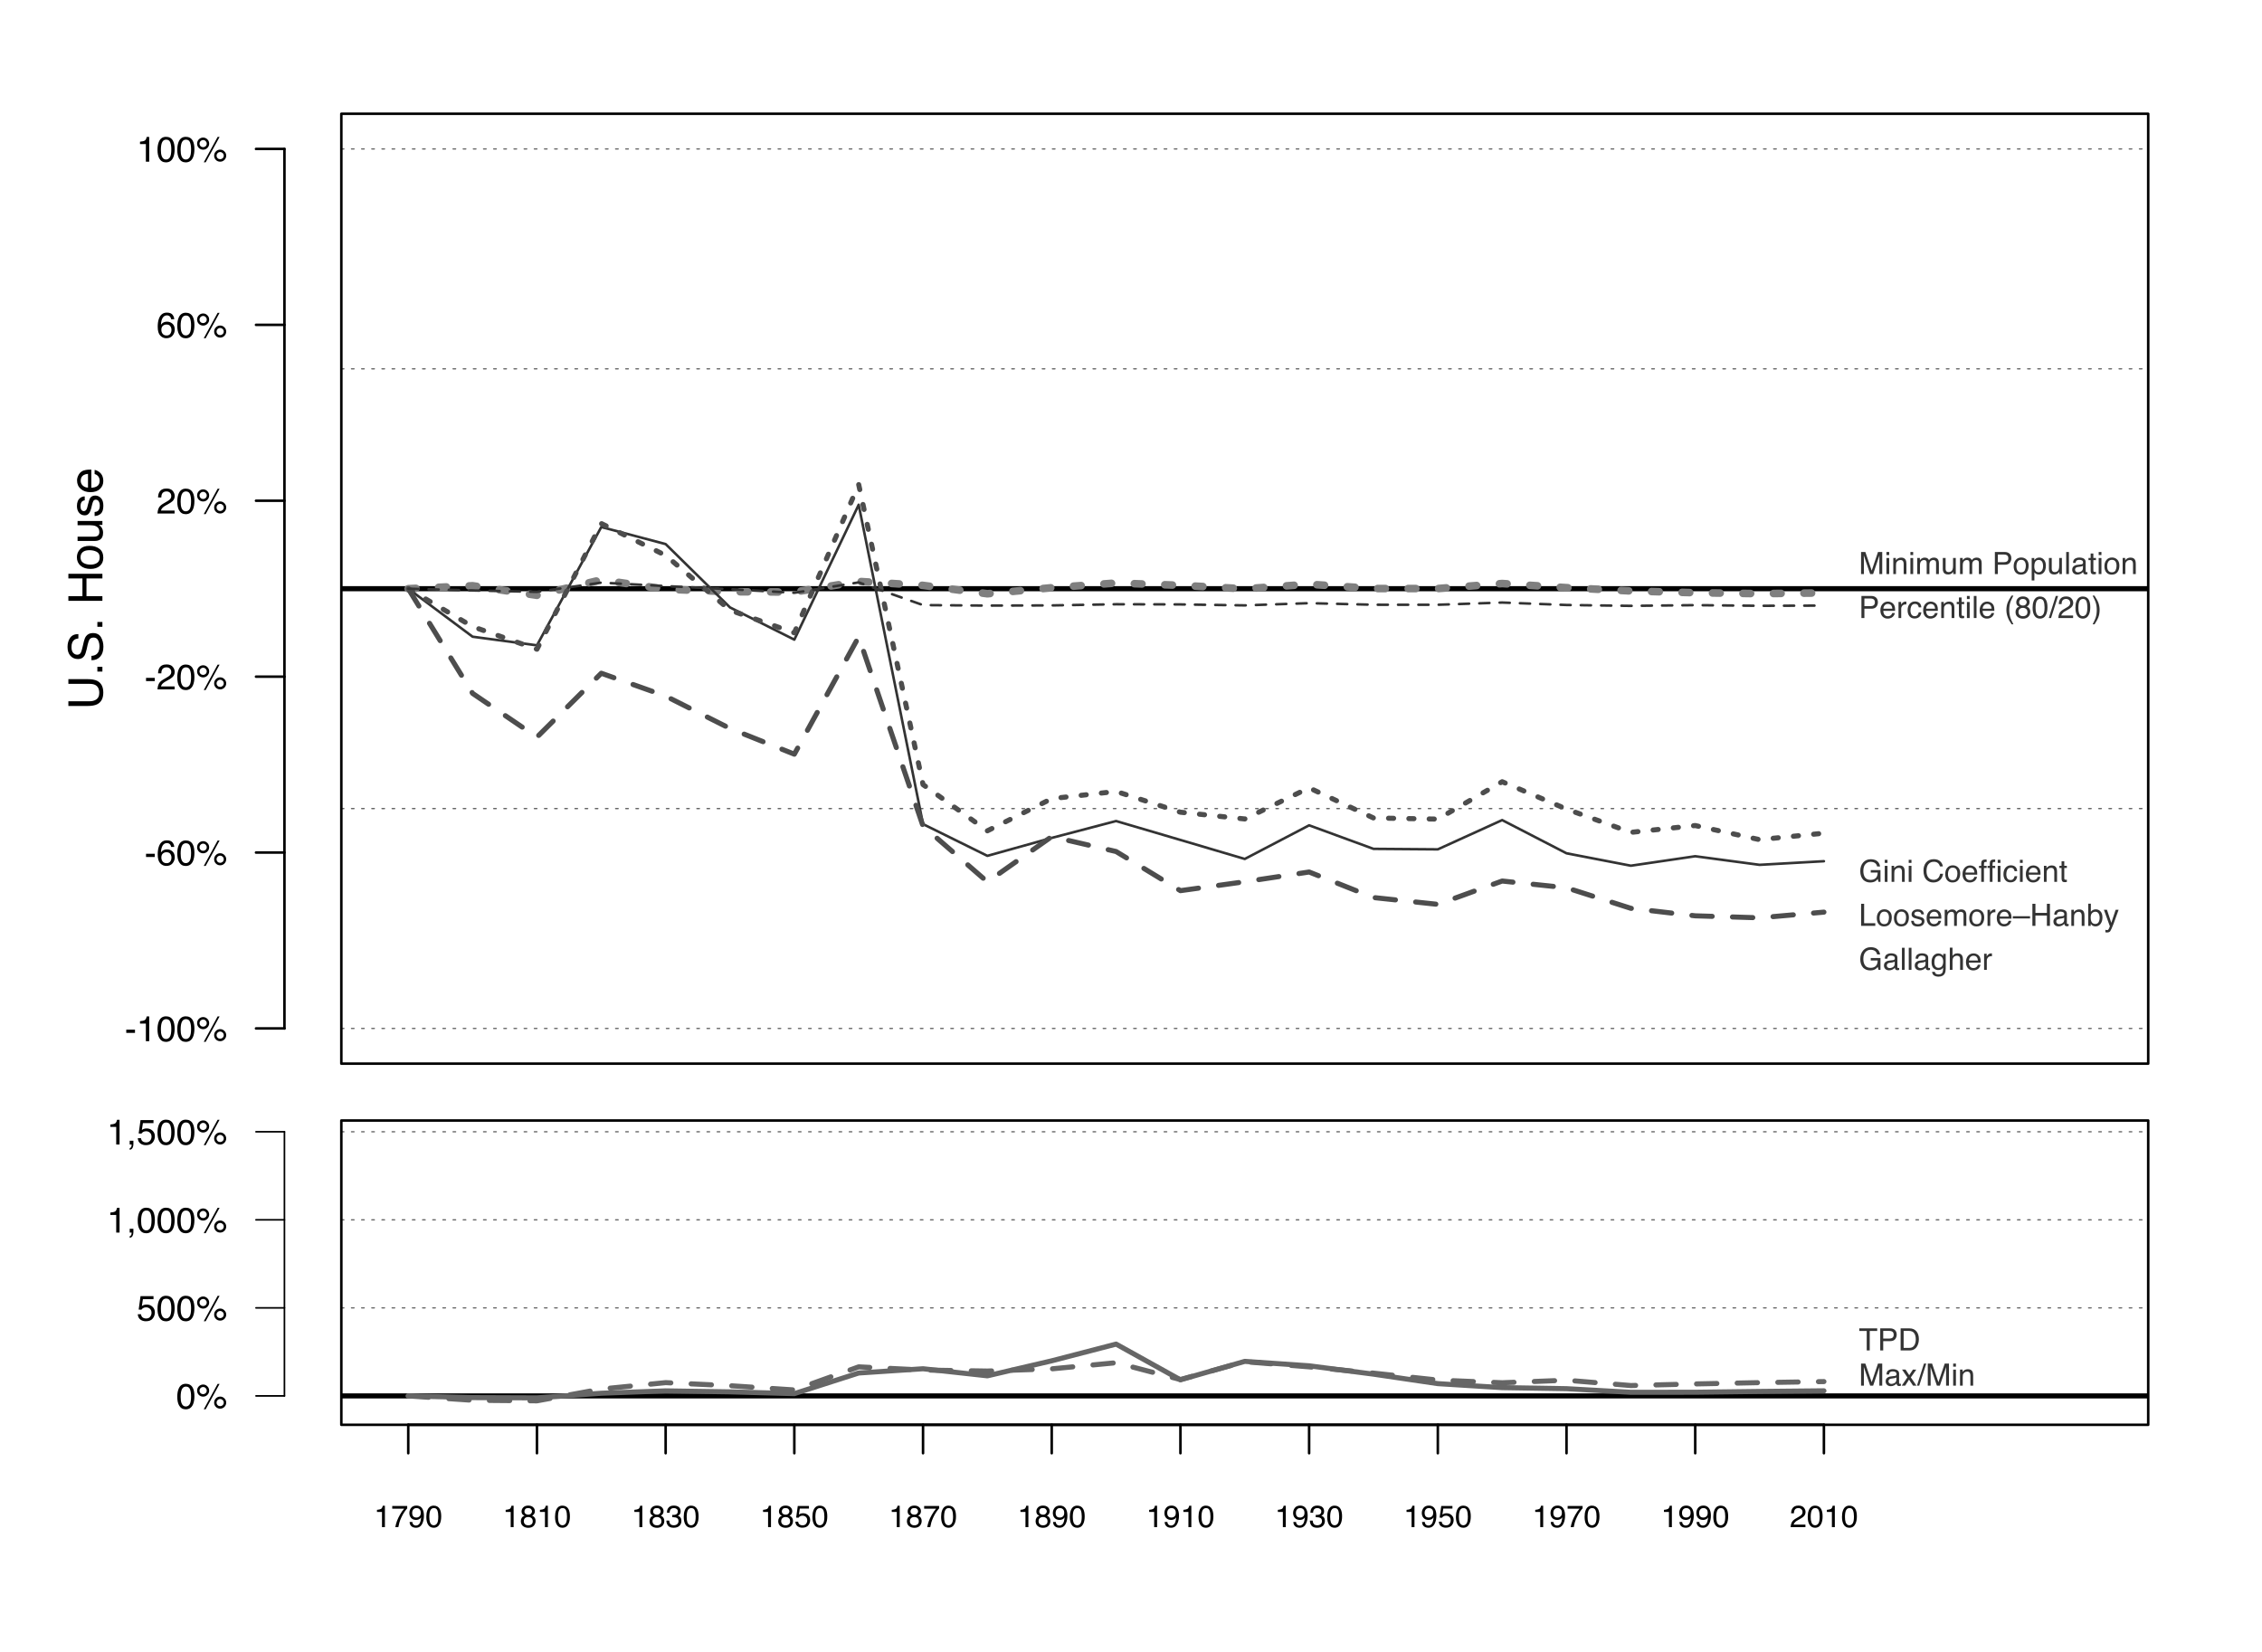 <?xml version="1.0" encoding="UTF-8"?>
<svg xmlns="http://www.w3.org/2000/svg" xmlns:xlink="http://www.w3.org/1999/xlink" width="668pt" height="488pt" viewBox="0 0 668 488" version="1.1">
<defs>
<g>
<symbol overflow="visible" id="glyph0-0">
<path style="stroke:none;" d="M 0 -0.453 L -10.047 -0.453 L -10.047 -8.422 L 0 -8.422 Z M -1.266 -7.172 L -8.781 -7.172 L -8.781 -1.703 L -1.266 -1.703 Z M -1.266 -7.172 "/>
</symbol>
<symbol overflow="visible" id="glyph0-1">
<path style="stroke:none;" d="M -10.047 -2.547 L -3.828 -2.547 C -3.098 -2.547 -2.492 -2.68 -2.016 -2.953 C -1.285 -3.359 -0.922 -4.039 -0.922 -5 C -0.922 -6.156 -1.316 -6.941 -2.109 -7.359 C -2.535 -7.578 -3.109 -7.688 -3.828 -7.688 L -10.047 -7.688 L -10.047 -9.078 L -4.406 -9.078 C -3.164 -9.078 -2.211 -8.91 -1.547 -8.578 C -0.336 -7.961 0.266 -6.805 0.266 -5.109 C 0.266 -3.422 -0.336 -2.27 -1.547 -1.656 C -2.211 -1.32 -3.164 -1.156 -4.406 -1.156 L -10.047 -1.156 Z M -10.047 -5.125 Z M -10.047 -5.125 "/>
</symbol>
<symbol overflow="visible" id="glyph0-2">
<path style="stroke:none;" d="M -1.484 -1.203 L -1.484 -2.625 L 0 -2.625 L 0 -1.203 Z M -1.484 -1.203 "/>
</symbol>
<symbol overflow="visible" id="glyph0-3">
<path style="stroke:none;" d="M -3.234 -1.953 C -2.672 -1.984 -2.211 -2.117 -1.859 -2.359 C -1.191 -2.805 -0.859 -3.602 -0.859 -4.75 C -0.859 -5.258 -0.93 -5.723 -1.078 -6.141 C -1.359 -6.953 -1.863 -7.359 -2.594 -7.359 C -3.133 -7.359 -3.523 -7.188 -3.766 -6.844 C -3.992 -6.5 -4.191 -5.957 -4.359 -5.219 L -4.656 -3.859 C -4.863 -2.961 -5.086 -2.332 -5.328 -1.969 C -5.742 -1.332 -6.367 -1.016 -7.203 -1.016 C -8.109 -1.016 -8.848 -1.328 -9.422 -1.953 C -10.004 -2.578 -10.297 -3.457 -10.297 -4.594 C -10.297 -5.656 -10.039 -6.551 -9.531 -7.281 C -9.02 -8.02 -8.207 -8.391 -7.094 -8.391 L -7.094 -7.109 C -7.633 -7.035 -8.047 -6.891 -8.328 -6.672 C -8.859 -6.254 -9.125 -5.551 -9.125 -4.562 C -9.125 -3.758 -8.953 -3.18 -8.609 -2.828 C -8.273 -2.473 -7.883 -2.297 -7.438 -2.297 C -6.945 -2.297 -6.586 -2.504 -6.359 -2.922 C -6.211 -3.191 -6.031 -3.801 -5.812 -4.75 L -5.484 -6.156 C -5.328 -6.832 -5.117 -7.352 -4.859 -7.719 C -4.391 -8.363 -3.707 -8.688 -2.812 -8.688 C -1.695 -8.688 -0.898 -8.281 -0.422 -7.469 C 0.055 -6.656 0.297 -5.719 0.297 -4.656 C 0.297 -3.406 -0.02 -2.426 -0.656 -1.719 C -1.289 -1.008 -2.148 -0.66 -3.234 -0.672 Z M -10.312 -4.703 Z M -10.312 -4.703 "/>
</symbol>
<symbol overflow="visible" id="glyph0-4">
<path style="stroke:none;" d=""/>
</symbol>
<symbol overflow="visible" id="glyph0-5">
<path style="stroke:none;" d="M -10.047 -1.094 L -10.047 -2.469 L -5.891 -2.469 L -5.891 -7.703 L -10.047 -7.703 L -10.047 -9.078 L 0 -9.078 L 0 -7.703 L -4.703 -7.703 L -4.703 -2.469 L 0 -2.469 L 0 -1.094 Z M -10.047 -1.094 "/>
</symbol>
<symbol overflow="visible" id="glyph0-6">
<path style="stroke:none;" d="M -0.797 -3.812 C -0.797 -4.625 -1.102 -5.18 -1.719 -5.484 C -2.332 -5.785 -3.02 -5.938 -3.781 -5.938 C -4.469 -5.938 -5.023 -5.828 -5.453 -5.609 C -6.117 -5.266 -6.453 -4.672 -6.453 -3.828 C -6.453 -3.066 -6.164 -2.516 -5.594 -2.172 C -5.02 -1.836 -4.328 -1.672 -3.516 -1.672 C -2.742 -1.672 -2.098 -1.836 -1.578 -2.172 C -1.055 -2.516 -0.797 -3.062 -0.797 -3.812 Z M -7.531 -3.859 C -7.531 -4.797 -7.211 -5.586 -6.578 -6.234 C -5.953 -6.891 -5.031 -7.219 -3.812 -7.219 C -2.633 -7.219 -1.66 -6.93 -0.891 -6.359 C -0.117 -5.785 0.266 -4.895 0.266 -3.688 C 0.266 -2.688 -0.07 -1.891 -0.75 -1.297 C -1.438 -0.703 -2.352 -0.406 -3.5 -0.406 C -4.727 -0.406 -5.707 -0.719 -6.438 -1.344 C -7.164 -1.969 -7.531 -2.805 -7.531 -3.859 Z M -7.5 -3.812 Z M -7.5 -3.812 "/>
</symbol>
<symbol overflow="visible" id="glyph0-7">
<path style="stroke:none;" d="M -7.328 -2.141 L -2.469 -2.141 C -2.094 -2.141 -1.785 -2.195 -1.547 -2.312 C -1.109 -2.531 -0.891 -2.938 -0.891 -3.531 C -0.891 -4.383 -1.27 -4.969 -2.031 -5.281 C -2.445 -5.445 -3.008 -5.531 -3.719 -5.531 L -7.328 -5.531 L -7.328 -6.766 L 0 -6.766 L 0 -5.609 L -1.078 -5.625 C -0.797 -5.457 -0.562 -5.258 -0.375 -5.031 C 0.008 -4.562 0.203 -3.988 0.203 -3.312 C 0.203 -2.27 -0.145 -1.562 -0.844 -1.188 C -1.219 -0.977 -1.719 -0.875 -2.344 -0.875 L -7.328 -0.875 Z M -7.5 -3.828 Z M -7.5 -3.828 "/>
</symbol>
<symbol overflow="visible" id="glyph0-8">
<path style="stroke:none;" d="M -2.297 -1.641 C -1.891 -1.672 -1.578 -1.77 -1.359 -1.938 C -0.961 -2.25 -0.766 -2.789 -0.766 -3.562 C -0.766 -4.008 -0.863 -4.406 -1.062 -4.75 C -1.258 -5.102 -1.562 -5.281 -1.969 -5.281 C -2.289 -5.281 -2.531 -5.141 -2.688 -4.859 C -2.789 -4.68 -2.91 -4.332 -3.047 -3.812 L -3.281 -2.828 C -3.438 -2.203 -3.613 -1.742 -3.812 -1.453 C -4.145 -0.922 -4.602 -0.656 -5.188 -0.656 C -5.883 -0.656 -6.445 -0.906 -6.875 -1.406 C -7.301 -1.906 -7.516 -2.578 -7.516 -3.422 C -7.516 -4.523 -7.191 -5.316 -6.547 -5.797 C -6.129 -6.109 -5.688 -6.258 -5.219 -6.25 L -5.219 -5.094 C -5.5 -5.062 -5.75 -4.961 -5.969 -4.797 C -6.289 -4.516 -6.453 -4.023 -6.453 -3.328 C -6.453 -2.859 -6.363 -2.504 -6.188 -2.266 C -6.008 -2.023 -5.773 -1.906 -5.484 -1.906 C -5.172 -1.906 -4.914 -2.062 -4.719 -2.375 C -4.602 -2.562 -4.504 -2.832 -4.422 -3.188 L -4.219 -4 C -4.008 -4.883 -3.805 -5.477 -3.609 -5.781 C -3.285 -6.258 -2.789 -6.5 -2.125 -6.5 C -1.469 -6.5 -0.898 -6.25 -0.422 -5.75 C 0.047 -5.258 0.281 -4.508 0.281 -3.5 C 0.281 -2.406 0.035 -1.629 -0.453 -1.172 C -0.953 -0.723 -1.566 -0.484 -2.297 -0.453 Z M -7.5 -3.453 Z M -7.5 -3.453 "/>
</symbol>
<symbol overflow="visible" id="glyph0-9">
<path style="stroke:none;" d="M -7.484 -3.953 C -7.484 -4.473 -7.359 -4.973 -7.109 -5.453 C -6.867 -5.941 -6.555 -6.316 -6.172 -6.578 C -5.805 -6.828 -5.375 -6.988 -4.875 -7.062 C -4.539 -7.133 -4.004 -7.172 -3.266 -7.172 L -3.266 -1.812 C -2.523 -1.832 -1.93 -2.004 -1.484 -2.328 C -1.035 -2.66 -0.812 -3.172 -0.812 -3.859 C -0.812 -4.504 -1.02 -5.02 -1.438 -5.406 C -1.688 -5.625 -1.973 -5.773 -2.297 -5.859 L -2.297 -7.078 C -2.023 -7.047 -1.723 -6.938 -1.391 -6.75 C -1.066 -6.57 -0.801 -6.375 -0.594 -6.156 C -0.227 -5.781 0.02 -5.316 0.156 -4.766 C 0.227 -4.473 0.266 -4.141 0.266 -3.766 C 0.266 -2.848 -0.066 -2.07 -0.734 -1.438 C -1.398 -0.812 -2.328 -0.5 -3.516 -0.5 C -4.691 -0.5 -5.645 -0.816 -6.375 -1.453 C -7.113 -2.086 -7.484 -2.922 -7.484 -3.953 Z M -4.25 -5.906 C -4.781 -5.863 -5.207 -5.75 -5.531 -5.562 C -6.113 -5.227 -6.406 -4.664 -6.406 -3.875 C -6.406 -3.312 -6.203 -2.836 -5.797 -2.453 C -5.391 -2.066 -4.875 -1.863 -4.25 -1.844 Z M -7.5 -3.828 Z M -7.5 -3.828 "/>
</symbol>
<symbol overflow="visible" id="glyph1-0">
<path style="stroke:none;" d="M 0.344 0 L 0.344 -7.531 L 6.312 -7.531 L 6.312 0 Z M 5.375 -0.938 L 5.375 -6.594 L 1.281 -6.594 L 1.281 -0.938 Z M 5.375 -0.938 "/>
</symbol>
<symbol overflow="visible" id="glyph1-1">
<path style="stroke:none;" d="M 0.438 -3.406 L 3.016 -3.406 L 3.016 -2.453 L 0.438 -2.453 Z M 0.438 -3.406 "/>
</symbol>
<symbol overflow="visible" id="glyph1-2">
<path style="stroke:none;" d="M 1 -5.203 L 1 -5.906 C 1.664 -5.969 2.129 -6.07 2.391 -6.219 C 2.66 -6.375 2.859 -6.738 2.984 -7.312 L 3.719 -7.312 L 3.719 0 L 2.734 0 L 2.734 -5.203 Z M 1 -5.203 "/>
</symbol>
<symbol overflow="visible" id="glyph1-3">
<path style="stroke:none;" d="M 2.844 -7.344 C 3.789 -7.344 4.477 -6.953 4.906 -6.172 C 5.227 -5.566 5.391 -4.738 5.391 -3.688 C 5.391 -2.688 5.242 -1.859 4.953 -1.203 C 4.516 -0.266 3.805 0.203 2.828 0.203 C 1.953 0.203 1.297 -0.18 0.859 -0.953 C 0.504 -1.586 0.328 -2.441 0.328 -3.516 C 0.328 -4.348 0.438 -5.066 0.656 -5.672 C 1.051 -6.785 1.781 -7.344 2.844 -7.344 Z M 2.828 -0.641 C 3.305 -0.641 3.688 -0.848 3.969 -1.266 C 4.258 -1.691 4.406 -2.484 4.406 -3.641 C 4.406 -4.473 4.301 -5.16 4.094 -5.703 C 3.883 -6.242 3.484 -6.516 2.891 -6.516 C 2.348 -6.516 1.953 -6.258 1.703 -5.75 C 1.453 -5.238 1.328 -4.484 1.328 -3.484 C 1.328 -2.734 1.406 -2.133 1.562 -1.688 C 1.812 -0.988 2.234 -0.641 2.828 -0.641 Z M 2.828 -0.641 "/>
</symbol>
<symbol overflow="visible" id="glyph1-4">
<path style="stroke:none;" d="M 7.156 -3.562 C 7.645 -3.562 8.062 -3.383 8.406 -3.031 C 8.758 -2.688 8.938 -2.27 8.938 -1.781 C 8.938 -1.289 8.758 -0.867 8.406 -0.516 C 8.062 -0.172 7.645 0 7.156 0 C 6.656 0 6.234 -0.172 5.891 -0.516 C 5.547 -0.867 5.375 -1.289 5.375 -1.781 C 5.375 -2.27 5.547 -2.688 5.891 -3.031 C 6.234 -3.383 6.656 -3.562 7.156 -3.562 Z M 6.406 -7.312 L 6.984 -7.312 L 2.875 0.188 L 2.312 0.188 Z M 2.125 -4.281 C 2.414 -4.281 2.664 -4.379 2.875 -4.578 C 3.082 -4.785 3.188 -5.035 3.188 -5.328 C 3.188 -5.617 3.082 -5.867 2.875 -6.078 C 2.664 -6.285 2.414 -6.391 2.125 -6.391 C 1.832 -6.391 1.582 -6.285 1.375 -6.078 C 1.164 -5.867 1.062 -5.617 1.062 -5.328 C 1.062 -5.035 1.164 -4.785 1.375 -4.578 C 1.582 -4.379 1.832 -4.281 2.125 -4.281 Z M 2.125 -7.125 C 2.613 -7.125 3.031 -6.945 3.375 -6.594 C 3.727 -6.25 3.906 -5.828 3.906 -5.328 C 3.906 -4.836 3.727 -4.414 3.375 -4.062 C 3.031 -3.719 2.613 -3.547 2.125 -3.547 C 1.633 -3.547 1.211 -3.719 0.859 -4.062 C 0.516 -4.414 0.344 -4.836 0.344 -5.328 C 0.344 -5.828 0.516 -6.25 0.859 -6.594 C 1.211 -6.945 1.633 -7.125 2.125 -7.125 Z M 7.156 -0.734 C 7.445 -0.734 7.695 -0.832 7.906 -1.031 C 8.113 -1.238 8.219 -1.488 8.219 -1.781 C 8.219 -2.07 8.113 -2.32 7.906 -2.531 C 7.695 -2.738 7.445 -2.844 7.156 -2.844 C 6.863 -2.844 6.613 -2.738 6.406 -2.531 C 6.195 -2.32 6.094 -2.07 6.094 -1.781 C 6.094 -1.488 6.195 -1.238 6.406 -1.031 C 6.613 -0.832 6.863 -0.734 7.156 -0.734 Z M 7.156 -0.734 "/>
</symbol>
<symbol overflow="visible" id="glyph1-5">
<path style="stroke:none;" d="M 3.078 -7.375 C 3.891 -7.375 4.457 -7.16 4.781 -6.734 C 5.102 -6.305 5.266 -5.867 5.266 -5.422 L 4.359 -5.422 C 4.305 -5.711 4.219 -5.938 4.094 -6.094 C 3.875 -6.406 3.539 -6.562 3.094 -6.562 C 2.57 -6.562 2.16 -6.32 1.859 -5.844 C 1.555 -5.363 1.383 -4.68 1.344 -3.797 C 1.562 -4.109 1.828 -4.344 2.141 -4.5 C 2.441 -4.633 2.77 -4.703 3.125 -4.703 C 3.75 -4.703 4.285 -4.504 4.734 -4.109 C 5.191 -3.711 5.422 -3.129 5.422 -2.359 C 5.422 -1.691 5.203 -1.098 4.766 -0.578 C 4.336 -0.066 3.723 0.188 2.922 0.188 C 2.234 0.188 1.641 -0.07 1.141 -0.594 C 0.641 -1.113 0.391 -1.988 0.391 -3.219 C 0.391 -4.133 0.504 -4.91 0.734 -5.547 C 1.16 -6.766 1.941 -7.375 3.078 -7.375 Z M 3 -0.625 C 3.488 -0.625 3.852 -0.785 4.094 -1.109 C 4.332 -1.441 4.453 -1.832 4.453 -2.281 C 4.453 -2.656 4.344 -3.008 4.125 -3.344 C 3.914 -3.688 3.523 -3.859 2.953 -3.859 C 2.555 -3.859 2.207 -3.727 1.906 -3.469 C 1.613 -3.207 1.469 -2.812 1.469 -2.281 C 1.469 -1.812 1.602 -1.414 1.875 -1.094 C 2.145 -0.781 2.52 -0.625 3 -0.625 Z M 3 -0.625 "/>
</symbol>
<symbol overflow="visible" id="glyph1-6">
<path style="stroke:none;" d="M 0.328 0 C 0.359 -0.633 0.488 -1.188 0.719 -1.656 C 0.945 -2.125 1.391 -2.547 2.047 -2.922 L 3.031 -3.5 C 3.477 -3.75 3.789 -3.969 3.969 -4.156 C 4.25 -4.438 4.391 -4.758 4.391 -5.125 C 4.391 -5.551 4.258 -5.891 4 -6.141 C 3.738 -6.391 3.395 -6.516 2.969 -6.516 C 2.344 -6.516 1.906 -6.273 1.656 -5.797 C 1.531 -5.547 1.461 -5.191 1.453 -4.734 L 0.5 -4.734 C 0.508 -5.379 0.629 -5.898 0.859 -6.297 C 1.266 -7.016 1.973 -7.375 2.984 -7.375 C 3.816 -7.375 4.426 -7.145 4.812 -6.688 C 5.207 -6.227 5.406 -5.723 5.406 -5.172 C 5.406 -4.578 5.195 -4.07 4.781 -3.656 C 4.539 -3.414 4.113 -3.125 3.5 -2.781 L 2.797 -2.391 C 2.461 -2.203 2.195 -2.023 2 -1.859 C 1.656 -1.566 1.441 -1.238 1.359 -0.875 L 5.375 -0.875 L 5.375 0 Z M 0.328 0 "/>
</symbol>
<symbol overflow="visible" id="glyph1-7">
<path style="stroke:none;" d="M 1.297 -1.875 C 1.359 -1.344 1.602 -0.977 2.031 -0.781 C 2.25 -0.676 2.504 -0.625 2.797 -0.625 C 3.336 -0.625 3.738 -0.797 4 -1.141 C 4.27 -1.492 4.406 -1.883 4.406 -2.312 C 4.406 -2.82 4.242 -3.219 3.922 -3.5 C 3.609 -3.781 3.234 -3.922 2.797 -3.922 C 2.484 -3.922 2.211 -3.859 1.984 -3.734 C 1.754 -3.609 1.562 -3.438 1.406 -3.219 L 0.609 -3.266 L 1.156 -7.219 L 4.984 -7.219 L 4.984 -6.328 L 1.859 -6.328 L 1.547 -4.281 C 1.711 -4.414 1.875 -4.516 2.031 -4.578 C 2.301 -4.691 2.617 -4.75 2.984 -4.75 C 3.648 -4.75 4.219 -4.531 4.688 -4.094 C 5.156 -3.664 5.391 -3.117 5.391 -2.453 C 5.391 -1.754 5.176 -1.141 4.75 -0.609 C 4.32 -0.078 3.641 0.188 2.703 0.188 C 2.098 0.188 1.566 0.02 1.109 -0.312 C 0.648 -0.656 0.395 -1.176 0.344 -1.875 Z M 1.297 -1.875 "/>
</symbol>
<symbol overflow="visible" id="glyph1-8">
<path style="stroke:none;" d="M 0.875 1.078 C 1.102 1.035 1.27 0.867 1.375 0.578 C 1.426 0.422 1.453 0.27 1.453 0.125 C 1.453 0.102 1.445 0.082 1.438 0.062 C 1.438 0.039 1.438 0.02 1.438 0 L 0.875 0 L 0.875 -1.125 L 1.969 -1.125 L 1.969 -0.078 C 1.969 0.328 1.883 0.68 1.719 0.984 C 1.562 1.297 1.281 1.488 0.875 1.562 Z M 0.875 1.078 "/>
</symbol>
<symbol overflow="visible" id="glyph2-0">
<path style="stroke:none;" d="M 0.297 0 L 0.297 -6.516 L 5.469 -6.516 L 5.469 0 Z M 4.656 -0.812 L 4.656 -5.703 L 1.109 -5.703 L 1.109 -0.812 Z M 4.656 -0.812 "/>
</symbol>
<symbol overflow="visible" id="glyph2-1">
<path style="stroke:none;" d="M 0.781 -6.516 L 3.719 -6.516 C 4.289 -6.516 4.754 -6.352 5.109 -6.031 C 5.461 -5.707 5.641 -5.25 5.641 -4.656 C 5.641 -4.145 5.484 -3.695 5.172 -3.312 C 4.859 -2.938 4.375 -2.75 3.719 -2.75 L 1.656 -2.75 L 1.656 0 L 0.781 0 Z M 4.75 -4.656 C 4.75 -5.133 4.57 -5.457 4.219 -5.625 C 4.02 -5.719 3.754 -5.766 3.422 -5.766 L 1.656 -5.766 L 1.656 -3.5 L 3.422 -3.5 C 3.816 -3.5 4.133 -3.582 4.375 -3.75 C 4.625 -3.926 4.75 -4.227 4.75 -4.656 Z M 4.75 -4.656 "/>
</symbol>
<symbol overflow="visible" id="glyph2-2">
<path style="stroke:none;" d="M 2.562 -4.859 C 2.906 -4.859 3.234 -4.781 3.547 -4.625 C 3.859 -4.469 4.098 -4.266 4.266 -4.016 C 4.43 -3.773 4.539 -3.492 4.594 -3.172 C 4.633 -2.953 4.656 -2.602 4.656 -2.125 L 1.172 -2.125 C 1.191 -1.645 1.305 -1.258 1.516 -0.969 C 1.734 -0.676 2.066 -0.531 2.516 -0.531 C 2.93 -0.531 3.266 -0.664 3.516 -0.938 C 3.648 -1.094 3.75 -1.273 3.812 -1.484 L 4.594 -1.484 C 4.57 -1.316 4.504 -1.125 4.391 -0.906 C 4.273 -0.695 4.145 -0.52 4 -0.375 C 3.75 -0.145 3.445 0.008 3.094 0.094 C 2.906 0.145 2.688 0.172 2.438 0.172 C 1.844 0.172 1.336 -0.039 0.922 -0.469 C 0.516 -0.906 0.312 -1.508 0.312 -2.281 C 0.312 -3.051 0.52 -3.672 0.938 -4.141 C 1.352 -4.617 1.895 -4.859 2.562 -4.859 Z M 3.844 -2.75 C 3.812 -3.102 3.734 -3.383 3.609 -3.594 C 3.391 -3.977 3.023 -4.172 2.516 -4.172 C 2.148 -4.172 1.844 -4.035 1.594 -3.766 C 1.344 -3.504 1.211 -3.164 1.203 -2.75 Z M 2.484 -4.875 Z M 2.484 -4.875 "/>
</symbol>
<symbol overflow="visible" id="glyph2-3">
<path style="stroke:none;" d="M 0.609 -4.75 L 1.375 -4.75 L 1.375 -3.938 C 1.426 -4.094 1.57 -4.285 1.812 -4.516 C 2.062 -4.742 2.348 -4.859 2.672 -4.859 C 2.68 -4.859 2.703 -4.859 2.734 -4.859 C 2.773 -4.859 2.836 -4.852 2.922 -4.844 L 2.922 -4 C 2.867 -4.008 2.82 -4.016 2.781 -4.016 C 2.75 -4.016 2.707 -4.016 2.656 -4.016 C 2.258 -4.016 1.953 -3.883 1.734 -3.625 C 1.516 -3.363 1.406 -3.066 1.406 -2.734 L 1.406 0 L 0.609 0 Z M 0.609 -4.75 "/>
</symbol>
<symbol overflow="visible" id="glyph2-4">
<path style="stroke:none;" d="M 2.422 -4.891 C 2.953 -4.891 3.383 -4.758 3.719 -4.5 C 4.062 -4.238 4.266 -3.789 4.328 -3.156 L 3.562 -3.156 C 3.508 -3.445 3.398 -3.688 3.234 -3.875 C 3.066 -4.07 2.797 -4.172 2.422 -4.172 C 1.91 -4.172 1.547 -3.926 1.328 -3.438 C 1.18 -3.113 1.109 -2.711 1.109 -2.234 C 1.109 -1.754 1.207 -1.352 1.406 -1.031 C 1.613 -0.707 1.93 -0.547 2.359 -0.547 C 2.691 -0.547 2.957 -0.645 3.156 -0.844 C 3.352 -1.051 3.488 -1.332 3.562 -1.688 L 4.328 -1.688 C 4.242 -1.051 4.023 -0.586 3.672 -0.297 C 3.316 -0.004 2.859 0.141 2.297 0.141 C 1.68 0.141 1.188 -0.082 0.812 -0.531 C 0.445 -0.988 0.266 -1.562 0.266 -2.25 C 0.266 -3.082 0.469 -3.727 0.875 -4.188 C 1.281 -4.656 1.797 -4.891 2.422 -4.891 Z M 2.297 -4.875 Z M 2.297 -4.875 "/>
</symbol>
<symbol overflow="visible" id="glyph2-5">
<path style="stroke:none;" d="M 0.594 -4.75 L 1.344 -4.75 L 1.344 -4.078 C 1.57 -4.359 1.812 -4.555 2.062 -4.672 C 2.312 -4.797 2.594 -4.859 2.906 -4.859 C 3.57 -4.859 4.023 -4.625 4.266 -4.156 C 4.398 -3.895 4.469 -3.523 4.469 -3.047 L 4.469 0 L 3.656 0 L 3.656 -3 C 3.656 -3.289 3.609 -3.523 3.516 -3.703 C 3.379 -3.992 3.125 -4.141 2.75 -4.141 C 2.562 -4.141 2.406 -4.117 2.281 -4.078 C 2.062 -4.016 1.867 -3.883 1.703 -3.688 C 1.566 -3.531 1.477 -3.367 1.438 -3.203 C 1.406 -3.035 1.391 -2.797 1.391 -2.484 L 1.391 0 L 0.594 0 Z M 2.469 -4.875 Z M 2.469 -4.875 "/>
</symbol>
<symbol overflow="visible" id="glyph2-6">
<path style="stroke:none;" d="M 0.75 -6.078 L 1.547 -6.078 L 1.547 -4.75 L 2.312 -4.75 L 2.312 -4.109 L 1.547 -4.109 L 1.547 -1 C 1.547 -0.832 1.602 -0.723 1.719 -0.672 C 1.781 -0.641 1.883 -0.625 2.031 -0.625 C 2.07 -0.625 2.113 -0.625 2.156 -0.625 C 2.195 -0.625 2.25 -0.625 2.312 -0.625 L 2.312 0 C 2.219 0.031 2.117 0.051 2.016 0.062 C 1.922 0.07 1.816 0.078 1.703 0.078 C 1.328 0.078 1.07 -0.016 0.938 -0.203 C 0.812 -0.398 0.75 -0.648 0.75 -0.953 L 0.75 -4.109 L 0.109 -4.109 L 0.109 -4.75 L 0.75 -4.75 Z M 0.75 -6.078 "/>
</symbol>
<symbol overflow="visible" id="glyph2-7">
<path style="stroke:none;" d="M 0.594 -4.734 L 1.406 -4.734 L 1.406 0 L 0.594 0 Z M 0.594 -6.516 L 1.406 -6.516 L 1.406 -5.609 L 0.594 -5.609 Z M 0.594 -6.516 "/>
</symbol>
<symbol overflow="visible" id="glyph2-8">
<path style="stroke:none;" d="M 0.609 -6.516 L 1.406 -6.516 L 1.406 0 L 0.609 0 Z M 0.609 -6.516 "/>
</symbol>
<symbol overflow="visible" id="glyph2-9">
<path style="stroke:none;" d=""/>
</symbol>
<symbol overflow="visible" id="glyph2-10">
<path style="stroke:none;" d="M 2.688 -6.625 C 2.227 -5.727 1.926 -5.066 1.781 -4.641 C 1.57 -3.984 1.469 -3.234 1.469 -2.391 C 1.469 -1.523 1.586 -0.738 1.828 -0.031 C 1.973 0.406 2.266 1.035 2.703 1.859 L 2.172 1.859 C 1.734 1.18 1.461 0.75 1.359 0.562 C 1.254 0.375 1.145 0.117 1.031 -0.203 C 0.863 -0.641 0.742 -1.102 0.672 -1.594 C 0.641 -1.852 0.625 -2.098 0.625 -2.328 C 0.625 -3.211 0.766 -3.992 1.047 -4.672 C 1.223 -5.109 1.586 -5.758 2.141 -6.625 Z M 2.688 -6.625 "/>
</symbol>
<symbol overflow="visible" id="glyph2-11">
<path style="stroke:none;" d="M 2.469 -3.688 C 2.82 -3.688 3.098 -3.785 3.297 -3.984 C 3.492 -4.18 3.594 -4.414 3.594 -4.688 C 3.594 -4.926 3.5 -5.145 3.312 -5.344 C 3.125 -5.539 2.836 -5.641 2.453 -5.641 C 2.066 -5.641 1.785 -5.539 1.609 -5.344 C 1.441 -5.145 1.359 -4.914 1.359 -4.656 C 1.359 -4.352 1.469 -4.113 1.688 -3.938 C 1.906 -3.77 2.164 -3.688 2.469 -3.688 Z M 2.516 -0.547 C 2.891 -0.547 3.195 -0.645 3.438 -0.844 C 3.688 -1.039 3.812 -1.336 3.812 -1.734 C 3.812 -2.148 3.688 -2.461 3.438 -2.672 C 3.188 -2.891 2.863 -3 2.469 -3 C 2.082 -3 1.77 -2.891 1.531 -2.672 C 1.289 -2.453 1.172 -2.148 1.172 -1.766 C 1.172 -1.43 1.281 -1.145 1.5 -0.906 C 1.719 -0.664 2.055 -0.547 2.516 -0.547 Z M 1.391 -3.391 C 1.16 -3.484 0.984 -3.594 0.859 -3.719 C 0.629 -3.957 0.516 -4.266 0.516 -4.641 C 0.516 -5.117 0.688 -5.523 1.031 -5.859 C 1.375 -6.203 1.859 -6.375 2.484 -6.375 C 3.098 -6.375 3.578 -6.211 3.922 -5.891 C 4.266 -5.566 4.438 -5.191 4.438 -4.766 C 4.438 -4.367 4.336 -4.051 4.141 -3.812 C 4.023 -3.664 3.852 -3.523 3.625 -3.391 C 3.883 -3.273 4.086 -3.141 4.234 -2.984 C 4.516 -2.68 4.656 -2.297 4.656 -1.828 C 4.656 -1.266 4.469 -0.785 4.094 -0.391 C 3.719 -0.004 3.188 0.188 2.5 0.188 C 1.883 0.188 1.363 0.02 0.938 -0.312 C 0.508 -0.656 0.297 -1.145 0.297 -1.781 C 0.297 -2.156 0.383 -2.477 0.562 -2.75 C 0.75 -3.031 1.023 -3.242 1.391 -3.391 Z M 1.391 -3.391 "/>
</symbol>
<symbol overflow="visible" id="glyph2-12">
<path style="stroke:none;" d="M 2.453 -6.359 C 3.273 -6.359 3.875 -6.02 4.25 -5.344 C 4.531 -4.82 4.672 -4.102 4.672 -3.188 C 4.672 -2.32 4.539 -1.609 4.281 -1.047 C 3.906 -0.234 3.297 0.172 2.453 0.172 C 1.691 0.172 1.125 -0.16 0.75 -0.828 C 0.438 -1.379 0.281 -2.117 0.281 -3.047 C 0.281 -3.773 0.375 -4.395 0.562 -4.906 C 0.914 -5.875 1.547 -6.359 2.453 -6.359 Z M 2.453 -0.562 C 2.867 -0.562 3.195 -0.742 3.438 -1.109 C 3.688 -1.473 3.812 -2.156 3.812 -3.156 C 3.812 -3.875 3.723 -4.469 3.547 -4.938 C 3.367 -5.406 3.023 -5.641 2.516 -5.641 C 2.035 -5.641 1.688 -5.414 1.469 -4.969 C 1.258 -4.531 1.156 -3.879 1.156 -3.016 C 1.156 -2.367 1.223 -1.848 1.359 -1.453 C 1.566 -0.859 1.93 -0.562 2.453 -0.562 Z M 2.453 -0.562 "/>
</symbol>
<symbol overflow="visible" id="glyph2-13">
<path style="stroke:none;" d="M 2.062 -6.516 L 2.75 -6.516 L 0.672 0 L 0 0 Z M 2.062 -6.516 "/>
</symbol>
<symbol overflow="visible" id="glyph2-14">
<path style="stroke:none;" d="M 0.281 0 C 0.312 -0.551 0.426 -1.023 0.625 -1.422 C 0.82 -1.828 1.207 -2.195 1.781 -2.531 L 2.625 -3.031 C 3.008 -3.25 3.281 -3.438 3.438 -3.594 C 3.676 -3.844 3.797 -4.125 3.797 -4.438 C 3.797 -4.812 3.68 -5.102 3.453 -5.312 C 3.234 -5.531 2.941 -5.641 2.578 -5.641 C 2.023 -5.641 1.645 -5.438 1.438 -5.031 C 1.32 -4.801 1.258 -4.492 1.25 -4.109 L 0.438 -4.109 C 0.445 -4.66 0.551 -5.109 0.75 -5.453 C 1.094 -6.066 1.703 -6.375 2.578 -6.375 C 3.305 -6.375 3.836 -6.176 4.172 -5.781 C 4.516 -5.395 4.688 -4.957 4.688 -4.469 C 4.688 -3.969 4.504 -3.535 4.141 -3.172 C 3.93 -2.961 3.562 -2.707 3.031 -2.406 L 2.422 -2.062 C 2.129 -1.906 1.898 -1.754 1.734 -1.609 C 1.441 -1.348 1.254 -1.062 1.172 -0.75 L 4.656 -0.75 L 4.656 0 Z M 0.281 0 "/>
</symbol>
<symbol overflow="visible" id="glyph2-15">
<path style="stroke:none;" d="M 0.312 1.859 C 0.781 0.941 1.082 0.27 1.219 -0.156 C 1.426 -0.789 1.531 -1.535 1.531 -2.391 C 1.531 -3.242 1.41 -4.023 1.172 -4.734 C 1.023 -5.172 0.734 -5.801 0.297 -6.625 L 0.844 -6.625 C 1.289 -5.895 1.562 -5.445 1.656 -5.281 C 1.758 -5.113 1.867 -4.879 1.984 -4.578 C 2.117 -4.203 2.219 -3.832 2.281 -3.469 C 2.344 -3.113 2.375 -2.77 2.375 -2.438 C 2.375 -1.562 2.234 -0.781 1.953 -0.094 C 1.785 0.344 1.426 0.992 0.875 1.859 Z M 0.312 1.859 "/>
</symbol>
<symbol overflow="visible" id="glyph2-16">
<path style="stroke:none;" d="M 0.688 -6.516 L 1.578 -6.516 L 1.578 -0.781 L 4.875 -0.781 L 4.875 0 L 0.688 0 Z M 0.688 -6.516 "/>
</symbol>
<symbol overflow="visible" id="glyph2-17">
<path style="stroke:none;" d="M 2.469 -0.516 C 3 -0.516 3.363 -0.711 3.562 -1.109 C 3.758 -1.516 3.859 -1.961 3.859 -2.453 C 3.859 -2.898 3.785 -3.258 3.641 -3.531 C 3.422 -3.977 3.035 -4.203 2.484 -4.203 C 1.992 -4.203 1.633 -4.016 1.406 -3.641 C 1.188 -3.266 1.078 -2.812 1.078 -2.281 C 1.078 -1.781 1.188 -1.359 1.406 -1.016 C 1.633 -0.68 1.988 -0.516 2.469 -0.516 Z M 2.5 -4.891 C 3.113 -4.891 3.629 -4.688 4.047 -4.281 C 4.473 -3.875 4.688 -3.273 4.688 -2.484 C 4.688 -1.711 4.5 -1.078 4.125 -0.578 C 3.758 -0.078 3.18 0.172 2.391 0.172 C 1.742 0.172 1.227 -0.047 0.844 -0.484 C 0.457 -0.93 0.266 -1.531 0.266 -2.281 C 0.266 -3.07 0.469 -3.703 0.875 -4.172 C 1.281 -4.648 1.82 -4.891 2.5 -4.891 Z M 2.484 -4.875 Z M 2.484 -4.875 "/>
</symbol>
<symbol overflow="visible" id="glyph2-18">
<path style="stroke:none;" d="M 1.062 -1.484 C 1.082 -1.223 1.148 -1.02 1.266 -0.875 C 1.461 -0.625 1.812 -0.5 2.312 -0.5 C 2.602 -0.5 2.859 -0.562 3.078 -0.688 C 3.305 -0.812 3.422 -1.008 3.422 -1.281 C 3.422 -1.488 3.332 -1.645 3.156 -1.75 C 3.039 -1.812 2.812 -1.883 2.469 -1.969 L 1.844 -2.141 C 1.438 -2.234 1.133 -2.344 0.938 -2.469 C 0.594 -2.688 0.422 -2.988 0.422 -3.375 C 0.422 -3.82 0.582 -4.18 0.906 -4.453 C 1.238 -4.734 1.676 -4.875 2.219 -4.875 C 2.938 -4.875 3.453 -4.664 3.766 -4.25 C 3.961 -3.977 4.062 -3.691 4.062 -3.391 L 3.297 -3.391 C 3.285 -3.566 3.223 -3.727 3.109 -3.875 C 2.93 -4.094 2.613 -4.203 2.156 -4.203 C 1.852 -4.203 1.625 -4.141 1.469 -4.016 C 1.312 -3.898 1.234 -3.75 1.234 -3.562 C 1.234 -3.352 1.336 -3.188 1.547 -3.062 C 1.66 -2.988 1.832 -2.926 2.062 -2.875 L 2.594 -2.75 C 3.164 -2.602 3.551 -2.469 3.75 -2.344 C 4.062 -2.133 4.219 -1.812 4.219 -1.375 C 4.219 -0.945 4.055 -0.578 3.734 -0.266 C 3.41 0.035 2.922 0.188 2.266 0.188 C 1.555 0.188 1.055 0.023 0.766 -0.297 C 0.473 -0.617 0.316 -1.016 0.297 -1.484 Z M 2.25 -4.875 Z M 2.25 -4.875 "/>
</symbol>
<symbol overflow="visible" id="glyph2-19">
<path style="stroke:none;" d="M 0.594 -4.75 L 1.375 -4.75 L 1.375 -4.078 C 1.562 -4.316 1.734 -4.488 1.891 -4.594 C 2.148 -4.77 2.445 -4.859 2.781 -4.859 C 3.164 -4.859 3.473 -4.766 3.703 -4.578 C 3.836 -4.473 3.957 -4.316 4.062 -4.109 C 4.238 -4.367 4.445 -4.555 4.688 -4.672 C 4.926 -4.797 5.195 -4.859 5.5 -4.859 C 6.133 -4.859 6.566 -4.629 6.797 -4.172 C 6.922 -3.922 6.984 -3.586 6.984 -3.172 L 6.984 0 L 6.156 0 L 6.156 -3.297 C 6.156 -3.617 6.07 -3.836 5.906 -3.953 C 5.75 -4.078 5.562 -4.141 5.344 -4.141 C 5.02 -4.141 4.742 -4.031 4.516 -3.812 C 4.297 -3.602 4.188 -3.254 4.188 -2.766 L 4.188 0 L 3.375 0 L 3.375 -3.109 C 3.375 -3.43 3.336 -3.664 3.266 -3.812 C 3.141 -4.031 2.91 -4.141 2.578 -4.141 C 2.273 -4.141 2 -4.02 1.75 -3.781 C 1.508 -3.551 1.391 -3.129 1.391 -2.516 L 1.391 0 L 0.594 0 Z M 0.594 -4.75 "/>
</symbol>
<symbol overflow="visible" id="glyph2-20">
<path style="stroke:none;" d="M -0.016 -2.844 L 5.078 -2.844 L 5.078 -2.188 L -0.016 -2.188 Z M -0.016 -2.844 "/>
</symbol>
<symbol overflow="visible" id="glyph2-21">
<path style="stroke:none;" d="M 0.719 -6.516 L 1.609 -6.516 L 1.609 -3.828 L 5 -3.828 L 5 -6.516 L 5.891 -6.516 L 5.891 0 L 5 0 L 5 -3.047 L 1.609 -3.047 L 1.609 0 L 0.719 0 Z M 0.719 -6.516 "/>
</symbol>
<symbol overflow="visible" id="glyph2-22">
<path style="stroke:none;" d="M 1.203 -1.266 C 1.203 -1.035 1.285 -0.852 1.453 -0.719 C 1.617 -0.582 1.816 -0.516 2.047 -0.516 C 2.328 -0.516 2.602 -0.582 2.875 -0.719 C 3.312 -0.926 3.531 -1.281 3.531 -1.781 L 3.531 -2.422 C 3.438 -2.359 3.312 -2.305 3.156 -2.266 C 3 -2.223 2.848 -2.191 2.703 -2.172 L 2.219 -2.109 C 1.926 -2.078 1.707 -2.02 1.562 -1.938 C 1.32 -1.789 1.203 -1.566 1.203 -1.266 Z M 3.141 -2.875 C 3.316 -2.906 3.438 -2.984 3.5 -3.109 C 3.539 -3.18 3.562 -3.285 3.562 -3.422 C 3.562 -3.691 3.461 -3.891 3.266 -4.016 C 3.066 -4.141 2.789 -4.203 2.438 -4.203 C 2.02 -4.203 1.723 -4.086 1.547 -3.859 C 1.453 -3.734 1.391 -3.547 1.359 -3.297 L 0.609 -3.297 C 0.617 -3.891 0.805 -4.301 1.172 -4.531 C 1.547 -4.758 1.973 -4.875 2.453 -4.875 C 3.016 -4.875 3.469 -4.766 3.812 -4.547 C 4.156 -4.336 4.328 -4.008 4.328 -3.562 L 4.328 -0.812 C 4.328 -0.727 4.344 -0.66 4.375 -0.609 C 4.414 -0.566 4.488 -0.547 4.594 -0.547 C 4.633 -0.547 4.676 -0.547 4.719 -0.547 C 4.758 -0.555 4.805 -0.562 4.859 -0.562 L 4.859 0.016 C 4.734 0.055 4.641 0.082 4.578 0.094 C 4.516 0.102 4.426 0.109 4.312 0.109 C 4.039 0.109 3.844 0.008 3.719 -0.188 C 3.645 -0.289 3.598 -0.438 3.578 -0.625 C 3.41 -0.414 3.176 -0.234 2.875 -0.078 C 2.57 0.078 2.234 0.156 1.859 0.156 C 1.422 0.156 1.062 0.023 0.781 -0.234 C 0.5 -0.504 0.359 -0.844 0.359 -1.25 C 0.359 -1.688 0.492 -2.023 0.766 -2.266 C 1.047 -2.516 1.41 -2.664 1.859 -2.719 Z M 2.469 -4.875 Z M 2.469 -4.875 "/>
</symbol>
<symbol overflow="visible" id="glyph2-23">
<path style="stroke:none;" d="M 0.531 -6.547 L 1.297 -6.547 L 1.297 -4.172 C 1.473 -4.398 1.68 -4.57 1.922 -4.688 C 2.172 -4.812 2.438 -4.875 2.719 -4.875 C 3.312 -4.875 3.789 -4.672 4.156 -4.266 C 4.531 -3.859 4.719 -3.258 4.719 -2.469 C 4.719 -1.719 4.535 -1.094 4.172 -0.594 C 3.805 -0.094 3.301 0.156 2.656 0.156 C 2.289 0.156 1.984 0.066 1.734 -0.109 C 1.586 -0.211 1.43 -0.379 1.266 -0.609 L 1.266 0 L 0.531 0 Z M 2.609 -0.562 C 3.035 -0.562 3.352 -0.727 3.562 -1.062 C 3.781 -1.406 3.891 -1.859 3.891 -2.422 C 3.891 -2.922 3.781 -3.336 3.562 -3.672 C 3.352 -4.004 3.039 -4.172 2.625 -4.172 C 2.258 -4.172 1.938 -4.035 1.656 -3.766 C 1.383 -3.492 1.25 -3.047 1.25 -2.422 C 1.25 -1.984 1.305 -1.625 1.422 -1.344 C 1.629 -0.82 2.023 -0.562 2.609 -0.562 Z M 2.609 -0.562 "/>
</symbol>
<symbol overflow="visible" id="glyph2-24">
<path style="stroke:none;" d="M 3.562 -4.75 L 4.438 -4.75 C 4.32 -4.445 4.07 -3.754 3.688 -2.672 C 3.395 -1.848 3.156 -1.18 2.969 -0.672 C 2.5 0.547 2.172 1.285 1.984 1.547 C 1.797 1.816 1.473 1.953 1.016 1.953 C 0.898 1.953 0.812 1.945 0.75 1.938 C 0.688 1.926 0.613 1.91 0.531 1.891 L 0.531 1.156 C 0.664 1.195 0.766 1.223 0.828 1.234 C 0.891 1.242 0.941 1.25 0.984 1.25 C 1.141 1.25 1.25 1.223 1.312 1.172 C 1.383 1.117 1.441 1.055 1.484 0.984 C 1.504 0.961 1.562 0.844 1.656 0.625 C 1.75 0.406 1.816 0.242 1.859 0.141 L 0.094 -4.75 L 1 -4.75 L 2.281 -0.891 Z M 2.266 -4.875 Z M 2.266 -4.875 "/>
</symbol>
<symbol overflow="visible" id="glyph2-25">
<path style="stroke:none;" d="M 3.516 -6.688 C 4.129 -6.688 4.66 -6.57 5.109 -6.344 C 5.754 -6 6.148 -5.398 6.297 -4.547 L 5.422 -4.547 C 5.305 -5.023 5.082 -5.375 4.75 -5.594 C 4.414 -5.812 3.992 -5.922 3.484 -5.922 C 2.879 -5.922 2.367 -5.691 1.953 -5.234 C 1.547 -4.785 1.344 -4.109 1.344 -3.203 C 1.344 -2.43 1.508 -1.801 1.844 -1.312 C 2.188 -0.832 2.742 -0.594 3.516 -0.594 C 4.109 -0.594 4.598 -0.758 4.984 -1.094 C 5.367 -1.438 5.566 -1.988 5.578 -2.75 L 3.531 -2.75 L 3.531 -3.484 L 6.406 -3.484 L 6.406 0 L 5.828 0 L 5.609 -0.844 C 5.316 -0.508 5.055 -0.281 4.828 -0.156 C 4.43 0.062 3.938 0.172 3.344 0.172 C 2.57 0.172 1.906 -0.078 1.344 -0.578 C 0.738 -1.203 0.438 -2.062 0.438 -3.156 C 0.438 -4.25 0.734 -5.117 1.328 -5.766 C 1.891 -6.379 2.617 -6.688 3.516 -6.688 Z M 3.359 -6.703 Z M 3.359 -6.703 "/>
</symbol>
<symbol overflow="visible" id="glyph2-26">
<path style="stroke:none;" d="M 2.266 -4.844 C 2.641 -4.844 2.961 -4.75 3.234 -4.562 C 3.391 -4.457 3.547 -4.305 3.703 -4.109 L 3.703 -4.719 L 4.438 -4.719 L 4.438 -0.391 C 4.438 0.211 4.348 0.691 4.172 1.047 C 3.836 1.691 3.211 2.016 2.297 2.016 C 1.785 2.016 1.352 1.898 1 1.672 C 0.656 1.441 0.461 1.082 0.422 0.594 L 1.234 0.594 C 1.266 0.801 1.336 0.961 1.453 1.078 C 1.641 1.254 1.926 1.344 2.312 1.344 C 2.926 1.344 3.328 1.129 3.516 0.703 C 3.629 0.441 3.68 -0.008 3.672 -0.656 C 3.516 -0.414 3.32 -0.234 3.094 -0.109 C 2.863 0.004 2.566 0.062 2.203 0.062 C 1.691 0.062 1.238 -0.117 0.844 -0.484 C 0.457 -0.848 0.266 -1.453 0.266 -2.297 C 0.266 -3.098 0.457 -3.723 0.844 -4.172 C 1.238 -4.617 1.711 -4.844 2.266 -4.844 Z M 3.703 -2.391 C 3.703 -2.984 3.578 -3.422 3.328 -3.703 C 3.086 -3.992 2.781 -4.141 2.406 -4.141 C 1.844 -4.141 1.457 -3.875 1.25 -3.344 C 1.145 -3.062 1.094 -2.691 1.094 -2.234 C 1.094 -1.703 1.203 -1.297 1.422 -1.016 C 1.641 -0.734 1.93 -0.594 2.297 -0.594 C 2.867 -0.594 3.273 -0.852 3.516 -1.375 C 3.641 -1.664 3.703 -2.004 3.703 -2.391 Z M 2.359 -4.875 Z M 2.359 -4.875 "/>
</symbol>
<symbol overflow="visible" id="glyph2-27">
<path style="stroke:none;" d="M 0.594 -6.547 L 1.391 -6.547 L 1.391 -4.109 C 1.578 -4.348 1.742 -4.52 1.891 -4.625 C 2.148 -4.789 2.473 -4.875 2.859 -4.875 C 3.547 -4.875 4.016 -4.629 4.266 -4.141 C 4.398 -3.879 4.469 -3.516 4.469 -3.047 L 4.469 0 L 3.641 0 L 3.641 -3 C 3.641 -3.344 3.598 -3.598 3.516 -3.766 C 3.367 -4.023 3.094 -4.156 2.688 -4.156 C 2.352 -4.156 2.051 -4.039 1.781 -3.812 C 1.52 -3.582 1.391 -3.148 1.391 -2.516 L 1.391 0 L 0.594 0 Z M 0.594 -6.547 "/>
</symbol>
<symbol overflow="visible" id="glyph2-28">
<path style="stroke:none;" d="M 3.438 -6.703 C 4.27 -6.703 4.91 -6.484 5.359 -6.047 C 5.816 -5.609 6.07 -5.113 6.125 -4.562 L 5.266 -4.562 C 5.16 -4.977 4.961 -5.312 4.672 -5.562 C 4.379 -5.812 3.973 -5.938 3.453 -5.938 C 2.805 -5.938 2.285 -5.707 1.891 -5.25 C 1.492 -4.801 1.297 -4.109 1.297 -3.172 C 1.297 -2.41 1.473 -1.789 1.828 -1.312 C 2.191 -0.844 2.727 -0.609 3.438 -0.609 C 4.082 -0.609 4.578 -0.859 4.922 -1.359 C 5.098 -1.617 5.234 -1.961 5.328 -2.391 L 6.188 -2.391 C 6.102 -1.711 5.848 -1.141 5.422 -0.672 C 4.898 -0.109 4.203 0.172 3.328 0.172 C 2.566 0.172 1.93 -0.055 1.422 -0.516 C 0.742 -1.129 0.406 -2.066 0.406 -3.328 C 0.406 -4.285 0.656 -5.078 1.156 -5.703 C 1.707 -6.367 2.469 -6.703 3.438 -6.703 Z M 3.266 -6.703 Z M 3.266 -6.703 "/>
</symbol>
<symbol overflow="visible" id="glyph2-29">
<path style="stroke:none;" d="M 0.781 -5.484 C 0.789 -5.816 0.848 -6.055 0.953 -6.203 C 1.141 -6.473 1.5 -6.609 2.031 -6.609 C 2.082 -6.609 2.133 -6.609 2.188 -6.609 C 2.25 -6.609 2.312 -6.602 2.375 -6.594 L 2.375 -5.875 C 2.289 -5.875 2.227 -5.875 2.188 -5.875 C 2.156 -5.883 2.125 -5.891 2.094 -5.891 C 1.852 -5.891 1.707 -5.82 1.656 -5.688 C 1.602 -5.562 1.578 -5.242 1.578 -4.734 L 2.375 -4.734 L 2.375 -4.109 L 1.578 -4.109 L 1.578 0 L 0.781 0 L 0.781 -4.109 L 0.125 -4.109 L 0.125 -4.734 L 0.781 -4.734 Z M 0.781 -5.484 "/>
</symbol>
<symbol overflow="visible" id="glyph2-30">
<path style="stroke:none;" d="M 0.672 -6.516 L 1.938 -6.516 L 3.812 -1.016 L 5.672 -6.516 L 6.922 -6.516 L 6.922 0 L 6.078 0 L 6.078 -3.844 C 6.078 -3.977 6.078 -4.195 6.078 -4.5 C 6.086 -4.812 6.094 -5.145 6.094 -5.5 L 4.234 0 L 3.359 0 L 1.484 -5.5 L 1.484 -5.297 C 1.484 -5.141 1.488 -4.895 1.5 -4.562 C 1.508 -4.238 1.516 -4 1.516 -3.844 L 1.516 0 L 0.672 0 Z M 0.672 -6.516 "/>
</symbol>
<symbol overflow="visible" id="glyph2-31">
<path style="stroke:none;" d="M 1.391 -4.75 L 1.391 -1.594 C 1.391 -1.352 1.426 -1.156 1.5 -1 C 1.645 -0.719 1.91 -0.578 2.297 -0.578 C 2.848 -0.578 3.227 -0.828 3.438 -1.328 C 3.539 -1.586 3.594 -1.953 3.594 -2.422 L 3.594 -4.75 L 4.391 -4.75 L 4.391 0 L 3.641 0 L 3.656 -0.703 C 3.551 -0.523 3.422 -0.375 3.266 -0.25 C 2.961 0 2.594 0.125 2.156 0.125 C 1.477 0.125 1.016 -0.098 0.766 -0.547 C 0.629 -0.797 0.562 -1.117 0.562 -1.516 L 0.562 -4.75 Z M 2.484 -4.875 Z M 2.484 -4.875 "/>
</symbol>
<symbol overflow="visible" id="glyph2-32">
<path style="stroke:none;" d="M 2.594 -0.531 C 2.969 -0.531 3.273 -0.688 3.516 -1 C 3.766 -1.312 3.891 -1.781 3.891 -2.406 C 3.891 -2.781 3.836 -3.109 3.734 -3.391 C 3.523 -3.91 3.145 -4.172 2.594 -4.172 C 2.039 -4.172 1.66 -3.895 1.453 -3.344 C 1.348 -3.039 1.297 -2.664 1.297 -2.219 C 1.297 -1.844 1.348 -1.531 1.453 -1.281 C 1.66 -0.781 2.039 -0.531 2.594 -0.531 Z M 0.531 -4.734 L 1.297 -4.734 L 1.297 -4.109 C 1.461 -4.316 1.641 -4.484 1.828 -4.609 C 2.098 -4.785 2.414 -4.875 2.781 -4.875 C 3.312 -4.875 3.766 -4.664 4.141 -4.25 C 4.523 -3.832 4.719 -3.242 4.719 -2.484 C 4.719 -1.441 4.445 -0.703 3.906 -0.266 C 3.562 0.016 3.16 0.156 2.703 0.156 C 2.336 0.156 2.035 0.078 1.797 -0.078 C 1.648 -0.16 1.492 -0.312 1.328 -0.531 L 1.328 1.891 L 0.531 1.891 Z M 0.531 -4.734 "/>
</symbol>
<symbol overflow="visible" id="glyph2-33">
<path style="stroke:none;" d="M 0.875 -4.5 L 0.875 -5.109 C 1.445 -5.172 1.848 -5.266 2.078 -5.391 C 2.305 -5.523 2.477 -5.836 2.594 -6.328 L 3.219 -6.328 L 3.219 0 L 2.359 0 L 2.359 -4.5 Z M 0.875 -4.5 "/>
</symbol>
<symbol overflow="visible" id="glyph2-34">
<path style="stroke:none;" d="M 4.75 -6.25 L 4.75 -5.562 C 4.551 -5.352 4.281 -5.004 3.938 -4.516 C 3.602 -4.023 3.305 -3.5 3.047 -2.938 C 2.785 -2.375 2.586 -1.867 2.453 -1.422 C 2.367 -1.129 2.258 -0.656 2.125 0 L 1.234 0 C 1.441 -1.219 1.891 -2.426 2.578 -3.625 C 2.973 -4.332 3.395 -4.941 3.844 -5.453 L 0.328 -5.453 L 0.328 -6.25 Z M 4.75 -6.25 "/>
</symbol>
<symbol overflow="visible" id="glyph2-35">
<path style="stroke:none;" d="M 1.203 -1.531 C 1.234 -1.094 1.406 -0.789 1.719 -0.625 C 1.883 -0.531 2.066 -0.484 2.266 -0.484 C 2.648 -0.484 2.977 -0.641 3.25 -0.953 C 3.52 -1.273 3.707 -1.926 3.812 -2.906 C 3.633 -2.625 3.414 -2.426 3.156 -2.312 C 2.895 -2.195 2.613 -2.141 2.312 -2.141 C 1.695 -2.141 1.211 -2.328 0.859 -2.703 C 0.504 -3.086 0.328 -3.582 0.328 -4.188 C 0.328 -4.758 0.5 -5.266 0.844 -5.703 C 1.195 -6.148 1.719 -6.375 2.406 -6.375 C 3.332 -6.375 3.973 -5.953 4.328 -5.109 C 4.523 -4.648 4.625 -4.078 4.625 -3.391 C 4.625 -2.609 4.504 -1.922 4.266 -1.328 C 3.879 -0.328 3.223 0.172 2.297 0.172 C 1.68 0.172 1.211 0.008 0.891 -0.312 C 0.566 -0.633 0.406 -1.039 0.406 -1.531 Z M 2.422 -2.844 C 2.734 -2.844 3.02 -2.945 3.281 -3.156 C 3.551 -3.363 3.688 -3.727 3.688 -4.25 C 3.688 -4.719 3.566 -5.066 3.328 -5.297 C 3.086 -5.523 2.785 -5.641 2.422 -5.641 C 2.035 -5.641 1.727 -5.508 1.5 -5.25 C 1.27 -4.988 1.156 -4.641 1.156 -4.203 C 1.156 -3.785 1.254 -3.453 1.453 -3.203 C 1.66 -2.961 1.984 -2.844 2.422 -2.844 Z M 2.422 -2.844 "/>
</symbol>
<symbol overflow="visible" id="glyph2-36">
<path style="stroke:none;" d="M 2.359 0.172 C 1.609 0.172 1.062 -0.031 0.719 -0.438 C 0.383 -0.852 0.219 -1.359 0.219 -1.953 L 1.047 -1.953 C 1.086 -1.547 1.164 -1.25 1.281 -1.062 C 1.488 -0.727 1.863 -0.562 2.406 -0.562 C 2.82 -0.562 3.156 -0.672 3.406 -0.891 C 3.664 -1.117 3.797 -1.41 3.797 -1.766 C 3.797 -2.203 3.66 -2.504 3.391 -2.672 C 3.129 -2.848 2.758 -2.938 2.281 -2.938 C 2.227 -2.938 2.172 -2.938 2.109 -2.938 C 2.055 -2.938 2.004 -2.938 1.953 -2.938 L 1.953 -3.641 C 2.035 -3.629 2.102 -3.625 2.156 -3.625 C 2.219 -3.625 2.281 -3.625 2.344 -3.625 C 2.645 -3.625 2.891 -3.672 3.078 -3.766 C 3.422 -3.93 3.594 -4.227 3.594 -4.656 C 3.594 -4.969 3.477 -5.207 3.25 -5.375 C 3.02 -5.551 2.758 -5.641 2.469 -5.641 C 1.938 -5.641 1.566 -5.461 1.359 -5.109 C 1.242 -4.91 1.18 -4.629 1.172 -4.266 L 0.375 -4.266 C 0.375 -4.742 0.469 -5.148 0.656 -5.484 C 0.988 -6.078 1.562 -6.375 2.375 -6.375 C 3.031 -6.375 3.535 -6.227 3.891 -5.938 C 4.242 -5.645 4.422 -5.227 4.422 -4.688 C 4.422 -4.289 4.316 -3.973 4.109 -3.734 C 3.973 -3.578 3.801 -3.457 3.594 -3.375 C 3.926 -3.281 4.188 -3.102 4.375 -2.844 C 4.562 -2.582 4.656 -2.258 4.656 -1.875 C 4.656 -1.27 4.457 -0.773 4.062 -0.391 C 3.664 -0.016 3.098 0.172 2.359 0.172 Z M 2.359 0.172 "/>
</symbol>
<symbol overflow="visible" id="glyph2-37">
<path style="stroke:none;" d="M 1.125 -1.625 C 1.176 -1.164 1.391 -0.848 1.766 -0.672 C 1.953 -0.586 2.172 -0.547 2.422 -0.547 C 2.891 -0.547 3.238 -0.695 3.469 -1 C 3.695 -1.301 3.812 -1.633 3.812 -2 C 3.812 -2.445 3.676 -2.789 3.406 -3.031 C 3.133 -3.27 2.805 -3.391 2.422 -3.391 C 2.148 -3.391 1.914 -3.336 1.719 -3.234 C 1.52 -3.129 1.352 -2.977 1.219 -2.781 L 0.531 -2.828 L 1.016 -6.25 L 4.312 -6.25 L 4.312 -5.484 L 1.609 -5.484 L 1.344 -3.719 C 1.488 -3.82 1.629 -3.906 1.766 -3.969 C 1.992 -4.062 2.266 -4.109 2.578 -4.109 C 3.16 -4.109 3.656 -3.922 4.062 -3.547 C 4.469 -3.172 4.672 -2.695 4.672 -2.125 C 4.672 -1.52 4.484 -0.988 4.109 -0.531 C 3.742 -0.07 3.148 0.156 2.328 0.156 C 1.816 0.156 1.359 0.008 0.953 -0.281 C 0.555 -0.57 0.336 -1.02 0.297 -1.625 Z M 1.125 -1.625 "/>
</symbol>
<symbol overflow="visible" id="glyph2-38">
<path style="stroke:none;" d="M 0.141 -4.75 L 1.172 -4.75 L 2.266 -3.078 L 3.359 -4.75 L 4.344 -4.734 L 2.734 -2.438 L 4.406 0 L 3.391 0 L 2.203 -1.781 L 1.062 0 L 0.047 0 L 1.719 -2.438 Z M 0.141 -4.75 "/>
</symbol>
<symbol overflow="visible" id="glyph2-39">
<path style="stroke:none;" d="M 5.438 -6.516 L 5.438 -5.75 L 3.234 -5.75 L 3.234 0 L 2.344 0 L 2.344 -5.75 L 0.141 -5.75 L 0.141 -6.516 Z M 5.438 -6.516 "/>
</symbol>
<symbol overflow="visible" id="glyph2-40">
<path style="stroke:none;" d="M 3.203 -0.75 C 3.492 -0.75 3.738 -0.781 3.938 -0.844 C 4.281 -0.957 4.562 -1.18 4.781 -1.516 C 4.957 -1.773 5.082 -2.113 5.156 -2.531 C 5.195 -2.77 5.219 -2.992 5.219 -3.203 C 5.219 -4.016 5.055 -4.645 4.734 -5.094 C 4.422 -5.539 3.906 -5.766 3.188 -5.766 L 1.625 -5.766 L 1.625 -0.75 Z M 0.734 -6.516 L 3.375 -6.516 C 4.27 -6.516 4.969 -6.195 5.469 -5.562 C 5.906 -4.988 6.125 -4.254 6.125 -3.359 C 6.125 -2.672 5.992 -2.047 5.734 -1.484 C 5.273 -0.492 4.484 0 3.359 0 L 0.734 0 Z M 0.734 -6.516 "/>
</symbol>
</g>
<clipPath id="clip1">
  <path d="M 100.801 303 L 634.402 303 L 634.402 304 L 100.801 304 Z M 100.801 303 "/>
</clipPath>
<clipPath id="clip2">
  <path d="M 100.801 238 L 634.402 238 L 634.402 239 L 100.801 239 Z M 100.801 238 "/>
</clipPath>
<clipPath id="clip3">
  <path d="M 100.801 173 L 634.402 173 L 634.402 175 L 100.801 175 Z M 100.801 173 "/>
</clipPath>
<clipPath id="clip4">
  <path d="M 100.801 108 L 634.402 108 L 634.402 110 L 100.801 110 Z M 100.801 108 "/>
</clipPath>
<clipPath id="clip5">
  <path d="M 100.801 43 L 634.402 43 L 634.402 45 L 100.801 45 Z M 100.801 43 "/>
</clipPath>
<clipPath id="clip6">
  <path d="M 100.801 173 L 634.402 173 L 634.402 175 L 100.801 175 Z M 100.801 173 "/>
</clipPath>
<clipPath id="clip7">
  <path d="M 100.801 412 L 634.402 412 L 634.402 413 L 100.801 413 Z M 100.801 412 "/>
</clipPath>
<clipPath id="clip8">
  <path d="M 100.801 386 L 634.402 386 L 634.402 387 L 100.801 387 Z M 100.801 386 "/>
</clipPath>
<clipPath id="clip9">
  <path d="M 100.801 360 L 634.402 360 L 634.402 361 L 100.801 361 Z M 100.801 360 "/>
</clipPath>
<clipPath id="clip10">
  <path d="M 100.801 334 L 634.402 334 L 634.402 335 L 100.801 335 Z M 100.801 334 "/>
</clipPath>
<clipPath id="clip11">
  <path d="M 100.801 411 L 634.402 411 L 634.402 414 L 100.801 414 Z M 100.801 411 "/>
</clipPath>
</defs>
<g id="surface21">
<rect x="0" y="0" width="668" height="488" style="fill:rgb(100%,100%,100%);fill-opacity:1;stroke:none;"/>
<g style="fill:rgb(0%,0%,0%);fill-opacity:1;">
  <use xlink:href="#glyph0-1" x="30.238" y="209.66"/>
  <use xlink:href="#glyph0-2" x="30.238" y="199.55"/>
  <use xlink:href="#glyph0-3" x="30.238" y="195.66"/>
  <use xlink:href="#glyph0-2" x="30.238" y="186.322"/>
  <use xlink:href="#glyph0-4" x="30.238" y="182.433"/>
  <use xlink:href="#glyph0-5" x="30.238" y="178.543"/>
  <use xlink:href="#glyph0-6" x="30.238" y="168.433"/>
  <use xlink:href="#glyph0-7" x="30.238" y="160.646"/>
  <use xlink:href="#glyph0-8" x="30.238" y="152.86"/>
  <use xlink:href="#glyph0-9" x="30.238" y="145.86"/>
</g>
<g clip-path="url(#clip1)" clip-rule="nonzero">
<path style="fill:none;stroke-width:0.375;stroke-linecap:round;stroke-linejoin:round;stroke:rgb(40%,40%,40%);stroke-opacity:1;stroke-dasharray:0.75,2.25;stroke-miterlimit:10;" d="M 100.801 303.742 L 634.398 303.742 "/>
</g>
<g clip-path="url(#clip2)" clip-rule="nonzero">
<path style="fill:none;stroke-width:0.375;stroke-linecap:round;stroke-linejoin:round;stroke:rgb(40%,40%,40%);stroke-opacity:1;stroke-dasharray:0.75,2.25;stroke-miterlimit:10;" d="M 100.801 238.805 L 634.398 238.805 "/>
</g>
<g clip-path="url(#clip3)" clip-rule="nonzero">
<path style="fill:none;stroke-width:0.375;stroke-linecap:round;stroke-linejoin:round;stroke:rgb(40%,40%,40%);stroke-opacity:1;stroke-dasharray:0.75,2.25;stroke-miterlimit:10;" d="M 100.801 173.867 L 634.398 173.867 "/>
</g>
<g clip-path="url(#clip4)" clip-rule="nonzero">
<path style="fill:none;stroke-width:0.375;stroke-linecap:round;stroke-linejoin:round;stroke:rgb(40%,40%,40%);stroke-opacity:1;stroke-dasharray:0.75,2.25;stroke-miterlimit:10;" d="M 100.801 108.93 L 634.398 108.93 "/>
</g>
<g clip-path="url(#clip5)" clip-rule="nonzero">
<path style="fill:none;stroke-width:0.375;stroke-linecap:round;stroke-linejoin:round;stroke:rgb(40%,40%,40%);stroke-opacity:1;stroke-dasharray:0.75,2.25;stroke-miterlimit:10;" d="M 100.801 43.988 L 634.398 43.988 "/>
</g>
<g clip-path="url(#clip6)" clip-rule="nonzero">
<path style="fill:none;stroke-width:1.5;stroke-linecap:round;stroke-linejoin:round;stroke:rgb(0%,0%,0%);stroke-opacity:1;stroke-miterlimit:10;" d="M 100.801 173.867 L 634.398 173.867 "/>
</g>
<path style="fill:none;stroke-width:0.75;stroke-linecap:round;stroke-linejoin:round;stroke:rgb(0%,0%,0%);stroke-opacity:1;stroke-miterlimit:10;" d="M 84 303.742 L 84 43.988 "/>
<path style="fill:none;stroke-width:0.75;stroke-linecap:round;stroke-linejoin:round;stroke:rgb(0%,0%,0%);stroke-opacity:1;stroke-miterlimit:10;" d="M 84 303.742 L 75.602 303.742 "/>
<path style="fill:none;stroke-width:0.75;stroke-linecap:round;stroke-linejoin:round;stroke:rgb(0%,0%,0%);stroke-opacity:1;stroke-miterlimit:10;" d="M 84 251.793 L 75.602 251.793 "/>
<path style="fill:none;stroke-width:0.75;stroke-linecap:round;stroke-linejoin:round;stroke:rgb(0%,0%,0%);stroke-opacity:1;stroke-miterlimit:10;" d="M 84 199.844 L 75.602 199.844 "/>
<path style="fill:none;stroke-width:0.75;stroke-linecap:round;stroke-linejoin:round;stroke:rgb(0%,0%,0%);stroke-opacity:1;stroke-miterlimit:10;" d="M 84 147.891 L 75.602 147.891 "/>
<path style="fill:none;stroke-width:0.75;stroke-linecap:round;stroke-linejoin:round;stroke:rgb(0%,0%,0%);stroke-opacity:1;stroke-miterlimit:10;" d="M 84 95.941 L 75.602 95.941 "/>
<path style="fill:none;stroke-width:0.75;stroke-linecap:round;stroke-linejoin:round;stroke:rgb(0%,0%,0%);stroke-opacity:1;stroke-miterlimit:10;" d="M 84 43.988 L 75.602 43.988 "/>
<g style="fill:rgb(0%,0%,0%);fill-opacity:1;">
  <use xlink:href="#glyph1-1" x="36.848" y="307.508"/>
  <use xlink:href="#glyph1-2" x="40.344" y="307.508"/>
  <use xlink:href="#glyph1-3" x="46.184" y="307.508"/>
  <use xlink:href="#glyph1-3" x="52.023" y="307.508"/>
  <use xlink:href="#glyph1-4" x="57.863" y="307.508"/>
</g>
<g style="fill:rgb(0%,0%,0%);fill-opacity:1;">
  <use xlink:href="#glyph1-1" x="42.688" y="255.559"/>
  <use xlink:href="#glyph1-5" x="46.184" y="255.559"/>
  <use xlink:href="#glyph1-3" x="52.024" y="255.559"/>
  <use xlink:href="#glyph1-4" x="57.863" y="255.559"/>
</g>
<g style="fill:rgb(0%,0%,0%);fill-opacity:1;">
  <use xlink:href="#glyph1-1" x="42.688" y="203.609"/>
  <use xlink:href="#glyph1-6" x="46.184" y="203.609"/>
  <use xlink:href="#glyph1-3" x="52.024" y="203.609"/>
  <use xlink:href="#glyph1-4" x="57.863" y="203.609"/>
</g>
<g style="fill:rgb(0%,0%,0%);fill-opacity:1;">
  <use xlink:href="#glyph1-6" x="46.184" y="151.656"/>
  <use xlink:href="#glyph1-3" x="52.023" y="151.656"/>
  <use xlink:href="#glyph1-4" x="57.863" y="151.656"/>
</g>
<g style="fill:rgb(0%,0%,0%);fill-opacity:1;">
  <use xlink:href="#glyph1-5" x="46.184" y="99.707"/>
  <use xlink:href="#glyph1-3" x="52.023" y="99.707"/>
  <use xlink:href="#glyph1-4" x="57.863" y="99.707"/>
</g>
<g style="fill:rgb(0%,0%,0%);fill-opacity:1;">
  <use xlink:href="#glyph1-2" x="40.344" y="47.754"/>
  <use xlink:href="#glyph1-3" x="46.183" y="47.754"/>
  <use xlink:href="#glyph1-3" x="52.023" y="47.754"/>
  <use xlink:href="#glyph1-4" x="57.863" y="47.754"/>
</g>
<path style="fill:none;stroke-width:2.25;stroke-linecap:round;stroke-linejoin:round;stroke:rgb(49.804%,49.804%,49.804%);stroke-opacity:1;stroke-dasharray:2.25,6.75;stroke-miterlimit:10;" d="M 120.562 173.867 L 139.566 173 L 158.57 175.816 L 177.57 171.25 L 196.574 174.023 L 215.578 174.758 L 234.578 174.855 L 253.582 171.719 L 272.586 172.895 L 291.59 175.363 L 310.59 173.582 L 329.594 172.195 L 348.598 172.871 L 367.602 173.902 L 386.602 172.547 L 405.605 173.816 L 424.609 173.828 L 443.613 172.344 L 462.613 173.566 L 481.617 174.531 L 500.621 175.062 L 519.621 175.332 L 538.625 175.121 "/>
<path style="fill:none;stroke-width:0.75;stroke-linecap:round;stroke-linejoin:round;stroke:rgb(20%,20%,20%);stroke-opacity:1;stroke-miterlimit:10;" d="M 120.562 173.867 L 139.566 188.047 L 158.57 190.594 L 177.57 155.652 L 196.574 160.695 L 215.578 179.398 L 234.578 188.914 L 253.582 149.07 L 272.586 243.398 L 291.59 252.77 L 310.59 247.469 L 329.594 242.488 L 348.598 248.074 L 367.602 253.684 L 386.602 243.75 L 405.605 250.703 L 424.609 250.848 L 443.613 242.207 L 462.613 252.016 L 481.617 255.68 L 500.621 252.883 L 519.621 255.422 L 538.625 254.355 "/>
<path style="fill:none;stroke-width:1.5;stroke-linecap:round;stroke-linejoin:round;stroke:rgb(30.196%,30.196%,30.196%);stroke-opacity:1;stroke-dasharray:6,6;stroke-miterlimit:10;" d="M 120.562 173.867 L 139.566 204.785 L 158.57 217.707 L 177.57 198.836 L 196.574 205.586 L 215.578 215.148 L 234.578 222.742 L 253.582 188.094 L 272.586 243.977 L 291.59 260.449 L 310.59 247.082 L 329.594 251.488 L 348.598 263.051 L 367.602 260.414 L 386.602 257.539 L 405.605 265.082 L 424.609 267.098 L 443.613 260.203 L 462.613 262.199 L 481.617 268.266 L 500.621 270.48 L 519.621 271.07 L 538.625 269.391 "/>
<path style="fill:none;stroke-width:1.5;stroke-linecap:round;stroke-linejoin:round;stroke:rgb(30.196%,30.196%,30.196%);stroke-opacity:1;stroke-dasharray:1.5,4.5;stroke-miterlimit:10;" d="M 120.562 173.867 L 139.566 185.066 L 158.57 191.738 L 177.57 154.621 L 196.574 164.039 L 215.578 180.211 L 234.578 186.895 L 253.582 143.086 L 272.586 231.727 L 291.59 245.375 L 310.59 235.871 L 329.594 233.738 L 348.598 239.879 L 367.602 241.875 L 386.602 232.68 L 405.605 241.582 L 424.609 241.918 L 443.613 230.875 L 462.613 238.953 L 481.617 245.832 L 500.621 243.82 L 519.621 247.984 L 538.625 246.074 "/>
<path style="fill:none;stroke-width:0.75;stroke-linecap:round;stroke-linejoin:round;stroke:rgb(20%,20%,20%);stroke-opacity:1;stroke-dasharray:3,3;stroke-miterlimit:10;" d="M 120.562 173.867 L 139.566 174.387 L 158.57 174.801 L 177.57 172.078 L 196.574 173.098 L 215.578 174.012 L 234.578 175.078 L 253.582 172.008 L 272.586 178.711 L 291.59 178.859 L 310.59 178.805 L 329.594 178.461 L 348.598 178.512 L 367.602 178.793 L 386.602 178.141 L 405.605 178.605 L 424.609 178.613 L 443.613 177.957 L 462.613 178.68 L 481.617 178.938 L 500.621 178.727 L 519.621 178.918 L 538.625 178.859 "/>
<path style="fill:none;stroke-width:0.75;stroke-linecap:round;stroke-linejoin:round;stroke:rgb(0%,0%,0%);stroke-opacity:1;stroke-miterlimit:10;" d="M 100.801 314.133 L 634.398 314.133 L 634.398 33.602 L 100.801 33.602 L 100.801 314.133 "/>
<g style="fill:rgb(20%,20%,20%);fill-opacity:1;">
  <use xlink:href="#glyph2-1" x="548.926" y="182.531"/>
  <use xlink:href="#glyph2-2" x="554.991" y="182.531"/>
  <use xlink:href="#glyph2-3" x="560.049" y="182.531"/>
  <use xlink:href="#glyph2-4" x="563.077" y="182.531"/>
  <use xlink:href="#glyph2-2" x="567.624" y="182.531"/>
  <use xlink:href="#glyph2-5" x="572.681" y="182.531"/>
  <use xlink:href="#glyph2-6" x="577.739" y="182.531"/>
  <use xlink:href="#glyph2-7" x="580.265" y="182.531"/>
  <use xlink:href="#glyph2-8" x="582.286" y="182.531"/>
  <use xlink:href="#glyph2-2" x="584.306" y="182.531"/>
  <use xlink:href="#glyph2-9" x="589.364" y="182.531"/>
  <use xlink:href="#glyph2-10" x="591.89" y="182.531"/>
  <use xlink:href="#glyph2-11" x="594.918" y="182.531"/>
  <use xlink:href="#glyph2-12" x="599.976" y="182.531"/>
  <use xlink:href="#glyph2-13" x="605.034" y="182.531"/>
  <use xlink:href="#glyph2-14" x="607.56" y="182.531"/>
  <use xlink:href="#glyph2-12" x="612.618" y="182.531"/>
  <use xlink:href="#glyph2-15" x="617.675" y="182.531"/>
</g>
<g style="fill:rgb(20%,20%,20%);fill-opacity:1;">
  <use xlink:href="#glyph2-16" x="548.926" y="273.445"/>
  <use xlink:href="#glyph2-17" x="553.983" y="273.445"/>
  <use xlink:href="#glyph2-17" x="559.041" y="273.445"/>
  <use xlink:href="#glyph2-18" x="564.098" y="273.445"/>
  <use xlink:href="#glyph2-2" x="568.645" y="273.445"/>
  <use xlink:href="#glyph2-19" x="573.703" y="273.445"/>
  <use xlink:href="#glyph2-17" x="581.278" y="273.445"/>
  <use xlink:href="#glyph2-3" x="586.335" y="273.445"/>
  <use xlink:href="#glyph2-2" x="589.364" y="273.445"/>
  <use xlink:href="#glyph2-20" x="594.421" y="273.445"/>
  <use xlink:href="#glyph2-21" x="599.479" y="273.445"/>
  <use xlink:href="#glyph2-22" x="606.046" y="273.445"/>
  <use xlink:href="#glyph2-5" x="611.103" y="273.445"/>
  <use xlink:href="#glyph2-23" x="616.161" y="273.445"/>
  <use xlink:href="#glyph2-24" x="621.218" y="273.445"/>
</g>
<g style="fill:rgb(20%,20%,20%);fill-opacity:1;">
  <use xlink:href="#glyph2-25" x="548.926" y="286.434"/>
  <use xlink:href="#glyph2-22" x="555.999" y="286.434"/>
  <use xlink:href="#glyph2-8" x="561.057" y="286.434"/>
  <use xlink:href="#glyph2-8" x="563.077" y="286.434"/>
  <use xlink:href="#glyph2-22" x="565.097" y="286.434"/>
  <use xlink:href="#glyph2-26" x="570.155" y="286.434"/>
  <use xlink:href="#glyph2-27" x="575.212" y="286.434"/>
  <use xlink:href="#glyph2-2" x="580.27" y="286.434"/>
  <use xlink:href="#glyph2-3" x="585.327" y="286.434"/>
</g>
<g style="fill:rgb(20%,20%,20%);fill-opacity:1;">
  <use xlink:href="#glyph2-25" x="548.926" y="260.457"/>
  <use xlink:href="#glyph2-7" x="555.999" y="260.457"/>
  <use xlink:href="#glyph2-5" x="558.02" y="260.457"/>
  <use xlink:href="#glyph2-7" x="563.077" y="260.457"/>
  <use xlink:href="#glyph2-9" x="565.097" y="260.457"/>
  <use xlink:href="#glyph2-28" x="567.624" y="260.457"/>
  <use xlink:href="#glyph2-17" x="574.191" y="260.457"/>
  <use xlink:href="#glyph2-2" x="579.249" y="260.457"/>
  <use xlink:href="#glyph2-29" x="584.306" y="260.457"/>
  <use xlink:href="#glyph2-29" x="586.833" y="260.457"/>
  <use xlink:href="#glyph2-7" x="589.359" y="260.457"/>
  <use xlink:href="#glyph2-4" x="591.38" y="260.457"/>
  <use xlink:href="#glyph2-7" x="595.926" y="260.457"/>
  <use xlink:href="#glyph2-2" x="597.947" y="260.457"/>
  <use xlink:href="#glyph2-5" x="603.004" y="260.457"/>
  <use xlink:href="#glyph2-6" x="608.062" y="260.457"/>
</g>
<g style="fill:rgb(20%,20%,20%);fill-opacity:1;">
  <use xlink:href="#glyph2-30" x="548.926" y="169.543"/>
  <use xlink:href="#glyph2-7" x="556.501" y="169.543"/>
  <use xlink:href="#glyph2-5" x="558.521" y="169.543"/>
  <use xlink:href="#glyph2-7" x="563.579" y="169.543"/>
  <use xlink:href="#glyph2-19" x="565.599" y="169.543"/>
  <use xlink:href="#glyph2-31" x="573.174" y="169.543"/>
  <use xlink:href="#glyph2-19" x="578.232" y="169.543"/>
  <use xlink:href="#glyph2-9" x="585.807" y="169.543"/>
  <use xlink:href="#glyph2-1" x="588.334" y="169.543"/>
  <use xlink:href="#glyph2-17" x="594.399" y="169.543"/>
  <use xlink:href="#glyph2-32" x="599.456" y="169.543"/>
  <use xlink:href="#glyph2-31" x="604.514" y="169.543"/>
  <use xlink:href="#glyph2-8" x="609.572" y="169.543"/>
  <use xlink:href="#glyph2-22" x="611.592" y="169.543"/>
  <use xlink:href="#glyph2-6" x="616.649" y="169.543"/>
  <use xlink:href="#glyph2-7" x="619.176" y="169.543"/>
  <use xlink:href="#glyph2-17" x="621.196" y="169.543"/>
  <use xlink:href="#glyph2-5" x="626.254" y="169.543"/>
</g>
<g clip-path="url(#clip7)" clip-rule="nonzero">
<path style="fill:none;stroke-width:0.375;stroke-linecap:round;stroke-linejoin:round;stroke:rgb(40%,40%,40%);stroke-opacity:1;stroke-dasharray:0.75,2.25;stroke-miterlimit:10;" d="M 100.801 412.27 L 634.398 412.27 "/>
</g>
<g clip-path="url(#clip8)" clip-rule="nonzero">
<path style="fill:none;stroke-width:0.375;stroke-linecap:round;stroke-linejoin:round;stroke:rgb(40%,40%,40%);stroke-opacity:1;stroke-dasharray:0.75,2.25;stroke-miterlimit:10;" d="M 100.801 386.27 L 634.398 386.27 "/>
</g>
<g clip-path="url(#clip9)" clip-rule="nonzero">
<path style="fill:none;stroke-width:0.375;stroke-linecap:round;stroke-linejoin:round;stroke:rgb(40%,40%,40%);stroke-opacity:1;stroke-dasharray:0.75,2.25;stroke-miterlimit:10;" d="M 100.801 360.266 L 634.398 360.266 "/>
</g>
<g clip-path="url(#clip10)" clip-rule="nonzero">
<path style="fill:none;stroke-width:0.375;stroke-linecap:round;stroke-linejoin:round;stroke:rgb(40%,40%,40%);stroke-opacity:1;stroke-dasharray:0.75,2.25;stroke-miterlimit:10;" d="M 100.801 334.262 L 634.398 334.262 "/>
</g>
<g clip-path="url(#clip11)" clip-rule="nonzero">
<path style="fill:none;stroke-width:1.5;stroke-linecap:round;stroke-linejoin:round;stroke:rgb(0%,0%,0%);stroke-opacity:1;stroke-miterlimit:10;" d="M 100.801 412.27 L 634.398 412.27 "/>
</g>
<path style="fill:none;stroke-width:1.5;stroke-linecap:round;stroke-linejoin:round;stroke:rgb(40%,40%,40%);stroke-opacity:1;stroke-miterlimit:10;" d="M 120.562 412.27 L 139.566 412.773 L 158.57 412.848 L 177.57 411.484 L 196.574 410.785 L 215.578 411.074 L 234.578 411.605 L 253.582 405.508 L 272.586 404.25 L 291.59 406.34 L 310.59 401.906 L 329.594 396.969 L 348.598 407.52 L 367.602 402.07 L 386.602 403.383 L 405.605 405.848 L 424.609 408.648 L 443.613 409.828 L 462.613 410.137 L 481.617 411.207 L 500.621 411.188 L 519.621 410.953 L 538.625 410.766 "/>
<path style="fill:none;stroke-width:1.5;stroke-linecap:round;stroke-linejoin:round;stroke:rgb(40%,40%,40%);stroke-opacity:1;stroke-dasharray:6,6;stroke-miterlimit:10;" d="M 120.562 412.27 L 139.566 413.562 L 158.57 413.727 L 177.57 410.242 L 196.574 408.352 L 215.578 409.258 L 234.578 410.512 L 253.582 403.691 L 272.586 404.629 L 291.59 404.93 L 310.59 404.281 L 329.594 402.473 L 348.598 407.438 L 367.602 402.168 L 386.602 403.691 L 405.605 405.547 L 424.609 407.598 L 443.613 408.387 L 462.613 407.633 L 481.617 409.211 L 500.621 408.734 L 519.621 408.348 L 538.625 408.039 "/>
<path style="fill:none;stroke-width:0.487;stroke-linecap:round;stroke-linejoin:round;stroke:rgb(0%,0%,0%);stroke-opacity:1;stroke-miterlimit:10;" d="M 84 412.27 L 84 334.262 "/>
<path style="fill:none;stroke-width:0.487;stroke-linecap:round;stroke-linejoin:round;stroke:rgb(0%,0%,0%);stroke-opacity:1;stroke-miterlimit:10;" d="M 84 412.27 L 75.602 412.27 "/>
<path style="fill:none;stroke-width:0.487;stroke-linecap:round;stroke-linejoin:round;stroke:rgb(0%,0%,0%);stroke-opacity:1;stroke-miterlimit:10;" d="M 84 386.27 L 75.602 386.27 "/>
<path style="fill:none;stroke-width:0.487;stroke-linecap:round;stroke-linejoin:round;stroke:rgb(0%,0%,0%);stroke-opacity:1;stroke-miterlimit:10;" d="M 84 360.266 L 75.602 360.266 "/>
<path style="fill:none;stroke-width:0.487;stroke-linecap:round;stroke-linejoin:round;stroke:rgb(0%,0%,0%);stroke-opacity:1;stroke-miterlimit:10;" d="M 84 334.262 L 75.602 334.262 "/>
<g style="fill:rgb(0%,0%,0%);fill-opacity:1;">
  <use xlink:href="#glyph1-3" x="52.023" y="416.035"/>
  <use xlink:href="#glyph1-4" x="57.863" y="416.035"/>
</g>
<g style="fill:rgb(0%,0%,0%);fill-opacity:1;">
  <use xlink:href="#glyph1-7" x="40.344" y="390.035"/>
  <use xlink:href="#glyph1-3" x="46.183" y="390.035"/>
  <use xlink:href="#glyph1-3" x="52.023" y="390.035"/>
  <use xlink:href="#glyph1-4" x="57.863" y="390.035"/>
</g>
<g style="fill:rgb(0%,0%,0%);fill-opacity:1;">
  <use xlink:href="#glyph1-2" x="31.586" y="364.031"/>
  <use xlink:href="#glyph1-8" x="37.426" y="364.031"/>
  <use xlink:href="#glyph1-3" x="40.343" y="364.031"/>
  <use xlink:href="#glyph1-3" x="46.182" y="364.031"/>
  <use xlink:href="#glyph1-3" x="52.022" y="364.031"/>
  <use xlink:href="#glyph1-4" x="57.862" y="364.031"/>
</g>
<g style="fill:rgb(0%,0%,0%);fill-opacity:1;">
  <use xlink:href="#glyph1-2" x="31.586" y="338.027"/>
  <use xlink:href="#glyph1-8" x="37.426" y="338.027"/>
  <use xlink:href="#glyph1-7" x="40.343" y="338.027"/>
  <use xlink:href="#glyph1-3" x="46.182" y="338.027"/>
  <use xlink:href="#glyph1-3" x="52.022" y="338.027"/>
  <use xlink:href="#glyph1-4" x="57.862" y="338.027"/>
</g>
<path style="fill:none;stroke-width:0.75;stroke-linecap:round;stroke-linejoin:round;stroke:rgb(0%,0%,0%);stroke-opacity:1;stroke-miterlimit:10;" d="M 120.562 420.801 L 538.625 420.801 "/>
<path style="fill:none;stroke-width:0.75;stroke-linecap:round;stroke-linejoin:round;stroke:rgb(0%,0%,0%);stroke-opacity:1;stroke-miterlimit:10;" d="M 120.562 420.801 L 120.562 429.199 "/>
<path style="fill:none;stroke-width:0.75;stroke-linecap:round;stroke-linejoin:round;stroke:rgb(0%,0%,0%);stroke-opacity:1;stroke-miterlimit:10;" d="M 158.57 420.801 L 158.57 429.199 "/>
<path style="fill:none;stroke-width:0.75;stroke-linecap:round;stroke-linejoin:round;stroke:rgb(0%,0%,0%);stroke-opacity:1;stroke-miterlimit:10;" d="M 196.574 420.801 L 196.574 429.199 "/>
<path style="fill:none;stroke-width:0.75;stroke-linecap:round;stroke-linejoin:round;stroke:rgb(0%,0%,0%);stroke-opacity:1;stroke-miterlimit:10;" d="M 234.578 420.801 L 234.578 429.199 "/>
<path style="fill:none;stroke-width:0.75;stroke-linecap:round;stroke-linejoin:round;stroke:rgb(0%,0%,0%);stroke-opacity:1;stroke-miterlimit:10;" d="M 272.586 420.801 L 272.586 429.199 "/>
<path style="fill:none;stroke-width:0.75;stroke-linecap:round;stroke-linejoin:round;stroke:rgb(0%,0%,0%);stroke-opacity:1;stroke-miterlimit:10;" d="M 310.59 420.801 L 310.59 429.199 "/>
<path style="fill:none;stroke-width:0.75;stroke-linecap:round;stroke-linejoin:round;stroke:rgb(0%,0%,0%);stroke-opacity:1;stroke-miterlimit:10;" d="M 348.598 420.801 L 348.598 429.199 "/>
<path style="fill:none;stroke-width:0.75;stroke-linecap:round;stroke-linejoin:round;stroke:rgb(0%,0%,0%);stroke-opacity:1;stroke-miterlimit:10;" d="M 386.602 420.801 L 386.602 429.199 "/>
<path style="fill:none;stroke-width:0.75;stroke-linecap:round;stroke-linejoin:round;stroke:rgb(0%,0%,0%);stroke-opacity:1;stroke-miterlimit:10;" d="M 424.609 420.801 L 424.609 429.199 "/>
<path style="fill:none;stroke-width:0.75;stroke-linecap:round;stroke-linejoin:round;stroke:rgb(0%,0%,0%);stroke-opacity:1;stroke-miterlimit:10;" d="M 462.613 420.801 L 462.613 429.199 "/>
<path style="fill:none;stroke-width:0.75;stroke-linecap:round;stroke-linejoin:round;stroke:rgb(0%,0%,0%);stroke-opacity:1;stroke-miterlimit:10;" d="M 500.621 420.801 L 500.621 429.199 "/>
<path style="fill:none;stroke-width:0.75;stroke-linecap:round;stroke-linejoin:round;stroke:rgb(0%,0%,0%);stroke-opacity:1;stroke-miterlimit:10;" d="M 538.625 420.801 L 538.625 429.199 "/>
<g style="fill:rgb(0%,0%,0%);fill-opacity:1;">
  <use xlink:href="#glyph2-33" x="110.449" y="451.039"/>
  <use xlink:href="#glyph2-34" x="115.507" y="451.039"/>
  <use xlink:href="#glyph2-35" x="120.564" y="451.039"/>
  <use xlink:href="#glyph2-12" x="125.622" y="451.039"/>
</g>
<g style="fill:rgb(0%,0%,0%);fill-opacity:1;">
  <use xlink:href="#glyph2-33" x="148.457" y="451.039"/>
  <use xlink:href="#glyph2-11" x="153.515" y="451.039"/>
  <use xlink:href="#glyph2-33" x="158.572" y="451.039"/>
  <use xlink:href="#glyph2-12" x="163.63" y="451.039"/>
</g>
<g style="fill:rgb(0%,0%,0%);fill-opacity:1;">
  <use xlink:href="#glyph2-33" x="186.461" y="451.039"/>
  <use xlink:href="#glyph2-11" x="191.518" y="451.039"/>
  <use xlink:href="#glyph2-36" x="196.576" y="451.039"/>
  <use xlink:href="#glyph2-12" x="201.633" y="451.039"/>
</g>
<g style="fill:rgb(0%,0%,0%);fill-opacity:1;">
  <use xlink:href="#glyph2-33" x="224.465" y="451.039"/>
  <use xlink:href="#glyph2-11" x="229.522" y="451.039"/>
  <use xlink:href="#glyph2-37" x="234.58" y="451.039"/>
  <use xlink:href="#glyph2-12" x="239.637" y="451.039"/>
</g>
<g style="fill:rgb(0%,0%,0%);fill-opacity:1;">
  <use xlink:href="#glyph2-33" x="262.473" y="451.039"/>
  <use xlink:href="#glyph2-11" x="267.53" y="451.039"/>
  <use xlink:href="#glyph2-34" x="272.588" y="451.039"/>
  <use xlink:href="#glyph2-12" x="277.645" y="451.039"/>
</g>
<g style="fill:rgb(0%,0%,0%);fill-opacity:1;">
  <use xlink:href="#glyph2-33" x="300.477" y="451.039"/>
  <use xlink:href="#glyph2-11" x="305.534" y="451.039"/>
  <use xlink:href="#glyph2-35" x="310.592" y="451.039"/>
  <use xlink:href="#glyph2-12" x="315.649" y="451.039"/>
</g>
<g style="fill:rgb(0%,0%,0%);fill-opacity:1;">
  <use xlink:href="#glyph2-33" x="338.484" y="451.039"/>
  <use xlink:href="#glyph2-35" x="343.542" y="451.039"/>
  <use xlink:href="#glyph2-33" x="348.599" y="451.039"/>
  <use xlink:href="#glyph2-12" x="353.657" y="451.039"/>
</g>
<g style="fill:rgb(0%,0%,0%);fill-opacity:1;">
  <use xlink:href="#glyph2-33" x="376.488" y="451.039"/>
  <use xlink:href="#glyph2-35" x="381.546" y="451.039"/>
  <use xlink:href="#glyph2-36" x="386.603" y="451.039"/>
  <use xlink:href="#glyph2-12" x="391.661" y="451.039"/>
</g>
<g style="fill:rgb(0%,0%,0%);fill-opacity:1;">
  <use xlink:href="#glyph2-33" x="414.496" y="451.039"/>
  <use xlink:href="#glyph2-35" x="419.554" y="451.039"/>
  <use xlink:href="#glyph2-37" x="424.611" y="451.039"/>
  <use xlink:href="#glyph2-12" x="429.669" y="451.039"/>
</g>
<g style="fill:rgb(0%,0%,0%);fill-opacity:1;">
  <use xlink:href="#glyph2-33" x="452.5" y="451.039"/>
  <use xlink:href="#glyph2-35" x="457.558" y="451.039"/>
  <use xlink:href="#glyph2-34" x="462.615" y="451.039"/>
  <use xlink:href="#glyph2-12" x="467.673" y="451.039"/>
</g>
<g style="fill:rgb(0%,0%,0%);fill-opacity:1;">
  <use xlink:href="#glyph2-33" x="490.508" y="451.039"/>
  <use xlink:href="#glyph2-35" x="495.565" y="451.039"/>
  <use xlink:href="#glyph2-35" x="500.623" y="451.039"/>
  <use xlink:href="#glyph2-12" x="505.68" y="451.039"/>
</g>
<g style="fill:rgb(0%,0%,0%);fill-opacity:1;">
  <use xlink:href="#glyph2-14" x="528.512" y="451.039"/>
  <use xlink:href="#glyph2-12" x="533.569" y="451.039"/>
  <use xlink:href="#glyph2-33" x="538.627" y="451.039"/>
  <use xlink:href="#glyph2-12" x="543.684" y="451.039"/>
</g>
<g style="fill:rgb(20%,20%,20%);fill-opacity:1;">
  <use xlink:href="#glyph2-30" x="548.926" y="409.242"/>
  <use xlink:href="#glyph2-22" x="556.501" y="409.242"/>
  <use xlink:href="#glyph2-38" x="561.558" y="409.242"/>
  <use xlink:href="#glyph2-13" x="566.105" y="409.242"/>
  <use xlink:href="#glyph2-30" x="568.632" y="409.242"/>
  <use xlink:href="#glyph2-7" x="576.207" y="409.242"/>
  <use xlink:href="#glyph2-5" x="578.227" y="409.242"/>
</g>
<g style="fill:rgb(20%,20%,20%);fill-opacity:1;">
  <use xlink:href="#glyph2-39" x="548.926" y="398.84"/>
  <use xlink:href="#glyph2-1" x="554.481" y="398.84"/>
  <use xlink:href="#glyph2-40" x="560.546" y="398.84"/>
</g>
<path style="fill:none;stroke-width:0.75;stroke-linecap:round;stroke-linejoin:round;stroke:rgb(0%,0%,0%);stroke-opacity:1;stroke-miterlimit:10;" d="M 100.801 420.801 L 634.398 420.801 L 634.398 330.934 L 100.801 330.934 L 100.801 420.801 "/>
</g>
</svg>
